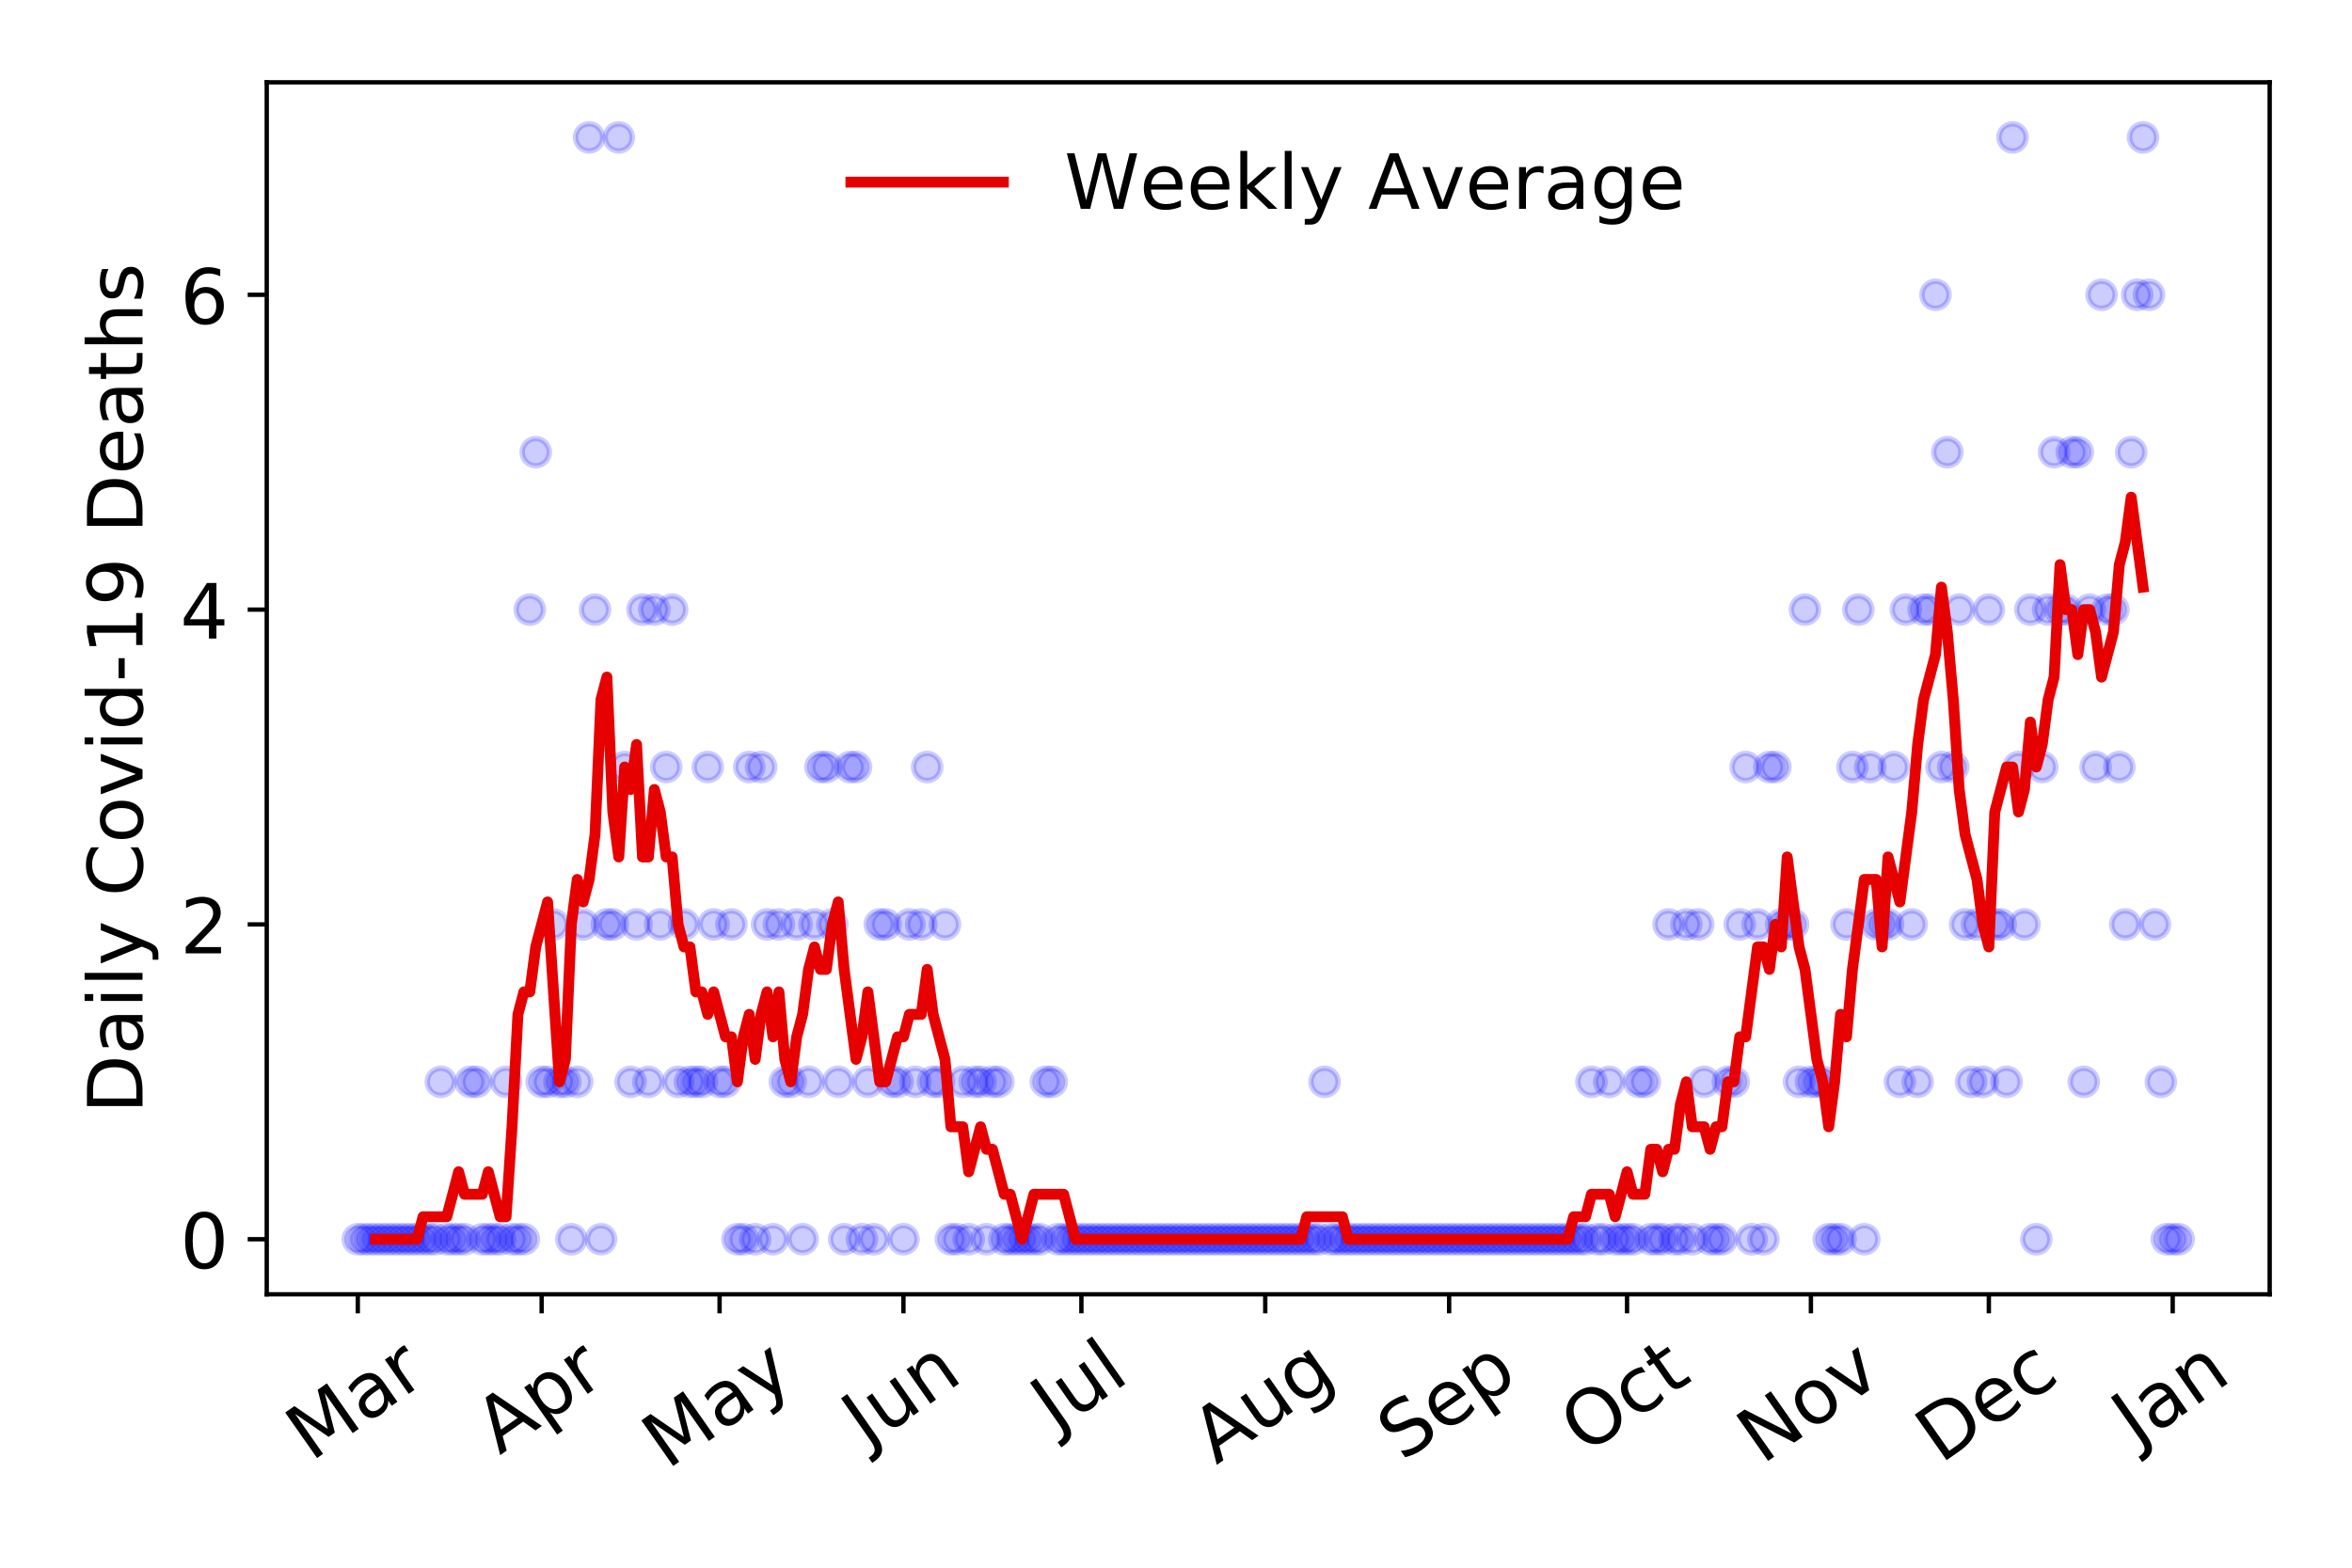 <?xml version="1.0" encoding="utf-8" standalone="no"?>
<!DOCTYPE svg PUBLIC "-//W3C//DTD SVG 1.1//EN"
  "http://www.w3.org/Graphics/SVG/1.1/DTD/svg11.dtd">
<!-- Created with matplotlib (https://matplotlib.org/) -->
<svg height="288pt" version="1.1" viewBox="0 0 432 288" width="432pt" xmlns="http://www.w3.org/2000/svg" xmlns:xlink="http://www.w3.org/1999/xlink">
 <defs>
  <style type="text/css">
*{stroke-linecap:butt;stroke-linejoin:round;}
  </style>
 </defs>
 <g id="figure_1">
  <g id="patch_1">
   <path d="M 0 288 
L 432 288 
L 432 0 
L 0 0 
z
" style="fill:#ffffff;"/>
  </g>
  <g id="axes_1">
   <g id="patch_2">
    <path d="M 48.995 237.778 
L 416.88 237.778 
L 416.88 15.12 
L 48.995 15.12 
z
" style="fill:#ffffff;"/>
   </g>
   <g id="matplotlib.axis_1">
    <g id="xtick_1">
     <g id="line2d_1">
      <defs>
       <path d="M 0 0 
L 0 3.5 
" id="m2dae4eebbd" style="stroke:#000000;stroke-width:0.8;"/>
      </defs>
      <g>
       <use style="stroke:#000000;stroke-width:0.8;" x="65.717" xlink:href="#m2dae4eebbd" y="237.778"/>
      </g>
     </g>
     <g id="text_1">
      <!-- Mar -->
      <defs>
       <path d="M 9.812 72.906 
L 24.516 72.906 
L 43.109 23.297 
L 61.812 72.906 
L 76.516 72.906 
L 76.516 0 
L 66.891 0 
L 66.891 64.016 
L 48.094 14.016 
L 38.188 14.016 
L 19.391 64.016 
L 19.391 0 
L 9.812 0 
z
" id="DejaVuSans-77"/>
       <path d="M 34.281 27.484 
Q 23.391 27.484 19.188 25 
Q 14.984 22.516 14.984 16.5 
Q 14.984 11.719 18.141 8.906 
Q 21.297 6.109 26.703 6.109 
Q 34.188 6.109 38.703 11.406 
Q 43.219 16.703 43.219 25.484 
L 43.219 27.484 
z
M 52.203 31.203 
L 52.203 0 
L 43.219 0 
L 43.219 8.297 
Q 40.141 3.328 35.547 0.953 
Q 30.953 -1.422 24.312 -1.422 
Q 15.922 -1.422 10.953 3.297 
Q 6 8.016 6 15.922 
Q 6 25.141 12.172 29.828 
Q 18.359 34.516 30.609 34.516 
L 43.219 34.516 
L 43.219 35.406 
Q 43.219 41.609 39.141 45 
Q 35.062 48.391 27.688 48.391 
Q 23 48.391 18.547 47.266 
Q 14.109 46.141 10.016 43.891 
L 10.016 52.203 
Q 14.938 54.109 19.578 55.047 
Q 24.219 56 28.609 56 
Q 40.484 56 46.344 49.844 
Q 52.203 43.703 52.203 31.203 
z
" id="DejaVuSans-97"/>
       <path d="M 41.109 46.297 
Q 39.594 47.172 37.812 47.578 
Q 36.031 48 33.891 48 
Q 26.266 48 22.188 43.047 
Q 18.109 38.094 18.109 28.812 
L 18.109 0 
L 9.078 0 
L 9.078 54.688 
L 18.109 54.688 
L 18.109 46.188 
Q 20.953 51.172 25.484 53.578 
Q 30.031 56 36.531 56 
Q 37.453 56 38.578 55.875 
Q 39.703 55.766 41.062 55.516 
z
" id="DejaVuSans-114"/>
      </defs>
      <g transform="translate(57.114 268.643)rotate(-35)scale(0.14 -0.14)">
       <use xlink:href="#DejaVuSans-77"/>
       <use x="86.279" xlink:href="#DejaVuSans-97"/>
       <use x="147.559" xlink:href="#DejaVuSans-114"/>
      </g>
     </g>
    </g>
    <g id="xtick_2">
     <g id="line2d_2">
      <g>
       <use style="stroke:#000000;stroke-width:0.8;" x="99.488" xlink:href="#m2dae4eebbd" y="237.778"/>
      </g>
     </g>
     <g id="text_2">
      <!-- Apr -->
      <defs>
       <path d="M 34.188 63.188 
L 20.797 26.906 
L 47.609 26.906 
z
M 28.609 72.906 
L 39.797 72.906 
L 67.578 0 
L 57.328 0 
L 50.688 18.703 
L 17.828 18.703 
L 11.188 0 
L 0.781 0 
z
" id="DejaVuSans-65"/>
       <path d="M 18.109 8.203 
L 18.109 -20.797 
L 9.078 -20.797 
L 9.078 54.688 
L 18.109 54.688 
L 18.109 46.391 
Q 20.953 51.266 25.266 53.625 
Q 29.594 56 35.594 56 
Q 45.562 56 51.781 48.094 
Q 58.016 40.188 58.016 27.297 
Q 58.016 14.406 51.781 6.484 
Q 45.562 -1.422 35.594 -1.422 
Q 29.594 -1.422 25.266 0.953 
Q 20.953 3.328 18.109 8.203 
z
M 48.688 27.297 
Q 48.688 37.203 44.609 42.844 
Q 40.531 48.484 33.406 48.484 
Q 26.266 48.484 22.188 42.844 
Q 18.109 37.203 18.109 27.297 
Q 18.109 17.391 22.188 11.75 
Q 26.266 6.109 33.406 6.109 
Q 40.531 6.109 44.609 11.75 
Q 48.688 17.391 48.688 27.297 
z
" id="DejaVuSans-112"/>
      </defs>
      <g transform="translate(91.784 267.384)rotate(-35)scale(0.14 -0.14)">
       <use xlink:href="#DejaVuSans-65"/>
       <use x="68.408" xlink:href="#DejaVuSans-112"/>
       <use x="131.885" xlink:href="#DejaVuSans-114"/>
      </g>
     </g>
    </g>
    <g id="xtick_3">
     <g id="line2d_3">
      <g>
       <use style="stroke:#000000;stroke-width:0.8;" x="132.169" xlink:href="#m2dae4eebbd" y="237.778"/>
      </g>
     </g>
     <g id="text_3">
      <!-- May -->
      <defs>
       <path d="M 32.172 -5.078 
Q 28.375 -14.844 24.75 -17.812 
Q 21.141 -20.797 15.094 -20.797 
L 7.906 -20.797 
L 7.906 -13.281 
L 13.188 -13.281 
Q 16.891 -13.281 18.938 -11.516 
Q 21 -9.766 23.484 -3.219 
L 25.094 0.875 
L 2.984 54.688 
L 12.5 54.688 
L 29.594 11.922 
L 46.688 54.688 
L 56.203 54.688 
z
" id="DejaVuSans-121"/>
      </defs>
      <g transform="translate(122.53 270.094)rotate(-35)scale(0.14 -0.14)">
       <use xlink:href="#DejaVuSans-77"/>
       <use x="86.279" xlink:href="#DejaVuSans-97"/>
       <use x="147.559" xlink:href="#DejaVuSans-121"/>
      </g>
     </g>
    </g>
    <g id="xtick_4">
     <g id="line2d_4">
      <g>
       <use style="stroke:#000000;stroke-width:0.8;" x="165.94" xlink:href="#m2dae4eebbd" y="237.778"/>
      </g>
     </g>
     <g id="text_4">
      <!-- Jun -->
      <defs>
       <path d="M 9.812 72.906 
L 19.672 72.906 
L 19.672 5.078 
Q 19.672 -8.109 14.672 -14.062 
Q 9.672 -20.016 -1.422 -20.016 
L -5.172 -20.016 
L -5.172 -11.719 
L -2.094 -11.719 
Q 4.438 -11.719 7.125 -8.047 
Q 9.812 -4.391 9.812 5.078 
z
" id="DejaVuSans-74"/>
       <path d="M 8.5 21.578 
L 8.5 54.688 
L 17.484 54.688 
L 17.484 21.922 
Q 17.484 14.156 20.5 10.266 
Q 23.531 6.391 29.594 6.391 
Q 36.859 6.391 41.078 11.031 
Q 45.312 15.672 45.312 23.688 
L 45.312 54.688 
L 54.297 54.688 
L 54.297 0 
L 45.312 0 
L 45.312 8.406 
Q 42.047 3.422 37.719 1 
Q 33.406 -1.422 27.688 -1.422 
Q 18.266 -1.422 13.375 4.438 
Q 8.5 10.297 8.5 21.578 
z
M 31.109 56 
z
" id="DejaVuSans-117"/>
       <path d="M 54.891 33.016 
L 54.891 0 
L 45.906 0 
L 45.906 32.719 
Q 45.906 40.484 42.875 44.328 
Q 39.844 48.188 33.797 48.188 
Q 26.516 48.188 22.312 43.547 
Q 18.109 38.922 18.109 30.906 
L 18.109 0 
L 9.078 0 
L 9.078 54.688 
L 18.109 54.688 
L 18.109 46.188 
Q 21.344 51.125 25.703 53.562 
Q 30.078 56 35.797 56 
Q 45.219 56 50.047 50.172 
Q 54.891 44.344 54.891 33.016 
z
" id="DejaVuSans-110"/>
      </defs>
      <g transform="translate(159.197 266.039)rotate(-35)scale(0.14 -0.14)">
       <use xlink:href="#DejaVuSans-74"/>
       <use x="29.492" xlink:href="#DejaVuSans-117"/>
       <use x="92.871" xlink:href="#DejaVuSans-110"/>
      </g>
     </g>
    </g>
    <g id="xtick_5">
     <g id="line2d_5">
      <g>
       <use style="stroke:#000000;stroke-width:0.8;" x="198.622" xlink:href="#m2dae4eebbd" y="237.778"/>
      </g>
     </g>
     <g id="text_5">
      <!-- Jul -->
      <defs>
       <path d="M 9.422 75.984 
L 18.406 75.984 
L 18.406 0 
L 9.422 0 
z
" id="DejaVuSans-108"/>
      </defs>
      <g transform="translate(193.919 263.181)rotate(-35)scale(0.14 -0.14)">
       <use xlink:href="#DejaVuSans-74"/>
       <use x="29.492" xlink:href="#DejaVuSans-117"/>
       <use x="92.871" xlink:href="#DejaVuSans-108"/>
      </g>
     </g>
    </g>
    <g id="xtick_6">
     <g id="line2d_6">
      <g>
       <use style="stroke:#000000;stroke-width:0.8;" x="232.393" xlink:href="#m2dae4eebbd" y="237.778"/>
      </g>
     </g>
     <g id="text_6">
      <!-- Aug -->
      <defs>
       <path d="M 45.406 27.984 
Q 45.406 37.75 41.375 43.109 
Q 37.359 48.484 30.078 48.484 
Q 22.859 48.484 18.828 43.109 
Q 14.797 37.75 14.797 27.984 
Q 14.797 18.266 18.828 12.891 
Q 22.859 7.516 30.078 7.516 
Q 37.359 7.516 41.375 12.891 
Q 45.406 18.266 45.406 27.984 
z
M 54.391 6.781 
Q 54.391 -7.172 48.188 -13.984 
Q 42 -20.797 29.203 -20.797 
Q 24.469 -20.797 20.266 -20.094 
Q 16.062 -19.391 12.109 -17.922 
L 12.109 -9.188 
Q 16.062 -11.328 19.922 -12.344 
Q 23.781 -13.375 27.781 -13.375 
Q 36.625 -13.375 41.016 -8.766 
Q 45.406 -4.156 45.406 5.172 
L 45.406 9.625 
Q 42.625 4.781 38.281 2.391 
Q 33.938 0 27.875 0 
Q 17.828 0 11.672 7.656 
Q 5.516 15.328 5.516 27.984 
Q 5.516 40.672 11.672 48.328 
Q 17.828 56 27.875 56 
Q 33.938 56 38.281 53.609 
Q 42.625 51.219 45.406 46.391 
L 45.406 54.688 
L 54.391 54.688 
z
" id="DejaVuSans-103"/>
      </defs>
      <g transform="translate(223.412 269.172)rotate(-35)scale(0.14 -0.14)">
       <use xlink:href="#DejaVuSans-65"/>
       <use x="68.408" xlink:href="#DejaVuSans-117"/>
       <use x="131.787" xlink:href="#DejaVuSans-103"/>
      </g>
     </g>
    </g>
    <g id="xtick_7">
     <g id="line2d_7">
      <g>
       <use style="stroke:#000000;stroke-width:0.8;" x="266.164" xlink:href="#m2dae4eebbd" y="237.778"/>
      </g>
     </g>
     <g id="text_7">
      <!-- Sep -->
      <defs>
       <path d="M 53.516 70.516 
L 53.516 60.891 
Q 47.906 63.578 42.922 64.891 
Q 37.938 66.219 33.297 66.219 
Q 25.25 66.219 20.875 63.094 
Q 16.5 59.969 16.5 54.203 
Q 16.5 49.359 19.406 46.891 
Q 22.312 44.438 30.422 42.922 
L 36.375 41.703 
Q 47.406 39.594 52.656 34.297 
Q 57.906 29 57.906 20.125 
Q 57.906 9.516 50.797 4.047 
Q 43.703 -1.422 29.984 -1.422 
Q 24.812 -1.422 18.969 -0.25 
Q 13.141 0.922 6.891 3.219 
L 6.891 13.375 
Q 12.891 10.016 18.656 8.297 
Q 24.422 6.594 29.984 6.594 
Q 38.422 6.594 43.016 9.906 
Q 47.609 13.234 47.609 19.391 
Q 47.609 24.75 44.312 27.781 
Q 41.016 30.812 33.5 32.328 
L 27.484 33.5 
Q 16.453 35.688 11.516 40.375 
Q 6.594 45.062 6.594 53.422 
Q 6.594 63.094 13.406 68.656 
Q 20.219 74.219 32.172 74.219 
Q 37.312 74.219 42.625 73.281 
Q 47.953 72.359 53.516 70.516 
z
" id="DejaVuSans-83"/>
       <path d="M 56.203 29.594 
L 56.203 25.203 
L 14.891 25.203 
Q 15.484 15.922 20.484 11.062 
Q 25.484 6.203 34.422 6.203 
Q 39.594 6.203 44.453 7.469 
Q 49.312 8.734 54.109 11.281 
L 54.109 2.781 
Q 49.266 0.734 44.188 -0.344 
Q 39.109 -1.422 33.891 -1.422 
Q 20.797 -1.422 13.156 6.188 
Q 5.516 13.812 5.516 26.812 
Q 5.516 40.234 12.766 48.109 
Q 20.016 56 32.328 56 
Q 43.359 56 49.781 48.891 
Q 56.203 41.797 56.203 29.594 
z
M 47.219 32.234 
Q 47.125 39.594 43.094 43.984 
Q 39.062 48.391 32.422 48.391 
Q 24.906 48.391 20.391 44.141 
Q 15.875 39.891 15.188 32.172 
z
" id="DejaVuSans-101"/>
      </defs>
      <g transform="translate(257.571 268.629)rotate(-35)scale(0.14 -0.14)">
       <use xlink:href="#DejaVuSans-83"/>
       <use x="63.477" xlink:href="#DejaVuSans-101"/>
       <use x="125" xlink:href="#DejaVuSans-112"/>
      </g>
     </g>
    </g>
    <g id="xtick_8">
     <g id="line2d_8">
      <g>
       <use style="stroke:#000000;stroke-width:0.8;" x="298.845" xlink:href="#m2dae4eebbd" y="237.778"/>
      </g>
     </g>
     <g id="text_8">
      <!-- Oct -->
      <defs>
       <path d="M 39.406 66.219 
Q 28.656 66.219 22.328 58.203 
Q 16.016 50.203 16.016 36.375 
Q 16.016 22.609 22.328 14.594 
Q 28.656 6.594 39.406 6.594 
Q 50.141 6.594 56.422 14.594 
Q 62.703 22.609 62.703 36.375 
Q 62.703 50.203 56.422 58.203 
Q 50.141 66.219 39.406 66.219 
z
M 39.406 74.219 
Q 54.734 74.219 63.906 63.938 
Q 73.094 53.656 73.094 36.375 
Q 73.094 19.141 63.906 8.859 
Q 54.734 -1.422 39.406 -1.422 
Q 24.031 -1.422 14.812 8.828 
Q 5.609 19.094 5.609 36.375 
Q 5.609 53.656 14.812 63.938 
Q 24.031 74.219 39.406 74.219 
z
" id="DejaVuSans-79"/>
       <path d="M 48.781 52.594 
L 48.781 44.188 
Q 44.969 46.297 41.141 47.344 
Q 37.312 48.391 33.406 48.391 
Q 24.656 48.391 19.812 42.844 
Q 14.984 37.312 14.984 27.297 
Q 14.984 17.281 19.812 11.734 
Q 24.656 6.203 33.406 6.203 
Q 37.312 6.203 41.141 7.25 
Q 44.969 8.297 48.781 10.406 
L 48.781 2.094 
Q 45.016 0.344 40.984 -0.531 
Q 36.969 -1.422 32.422 -1.422 
Q 20.062 -1.422 12.781 6.344 
Q 5.516 14.109 5.516 27.297 
Q 5.516 40.672 12.859 48.328 
Q 20.219 56 33.016 56 
Q 37.156 56 41.109 55.141 
Q 45.062 54.297 48.781 52.594 
z
" id="DejaVuSans-99"/>
       <path d="M 18.312 70.219 
L 18.312 54.688 
L 36.812 54.688 
L 36.812 47.703 
L 18.312 47.703 
L 18.312 18.016 
Q 18.312 11.328 20.141 9.422 
Q 21.969 7.516 27.594 7.516 
L 36.812 7.516 
L 36.812 0 
L 27.594 0 
Q 17.188 0 13.234 3.875 
Q 9.281 7.766 9.281 18.016 
L 9.281 47.703 
L 2.688 47.703 
L 2.688 54.688 
L 9.281 54.688 
L 9.281 70.219 
z
" id="DejaVuSans-116"/>
      </defs>
      <g transform="translate(291.146 267.377)rotate(-35)scale(0.14 -0.14)">
       <use xlink:href="#DejaVuSans-79"/>
       <use x="78.711" xlink:href="#DejaVuSans-99"/>
       <use x="133.691" xlink:href="#DejaVuSans-116"/>
      </g>
     </g>
    </g>
    <g id="xtick_9">
     <g id="line2d_9">
      <g>
       <use style="stroke:#000000;stroke-width:0.8;" x="332.616" xlink:href="#m2dae4eebbd" y="237.778"/>
      </g>
     </g>
     <g id="text_9">
      <!-- Nov -->
      <defs>
       <path d="M 9.812 72.906 
L 23.094 72.906 
L 55.422 11.922 
L 55.422 72.906 
L 64.984 72.906 
L 64.984 0 
L 51.703 0 
L 19.391 60.984 
L 19.391 0 
L 9.812 0 
z
" id="DejaVuSans-78"/>
       <path d="M 30.609 48.391 
Q 23.391 48.391 19.188 42.75 
Q 14.984 37.109 14.984 27.297 
Q 14.984 17.484 19.156 11.844 
Q 23.344 6.203 30.609 6.203 
Q 37.797 6.203 41.984 11.859 
Q 46.188 17.531 46.188 27.297 
Q 46.188 37.016 41.984 42.703 
Q 37.797 48.391 30.609 48.391 
z
M 30.609 56 
Q 42.328 56 49.016 48.375 
Q 55.719 40.766 55.719 27.297 
Q 55.719 13.875 49.016 6.219 
Q 42.328 -1.422 30.609 -1.422 
Q 18.844 -1.422 12.172 6.219 
Q 5.516 13.875 5.516 27.297 
Q 5.516 40.766 12.172 48.375 
Q 18.844 56 30.609 56 
z
" id="DejaVuSans-111"/>
       <path d="M 2.984 54.688 
L 12.5 54.688 
L 29.594 8.797 
L 46.688 54.688 
L 56.203 54.688 
L 35.688 0 
L 23.484 0 
z
" id="DejaVuSans-118"/>
      </defs>
      <g transform="translate(323.64 269.166)rotate(-35)scale(0.14 -0.14)">
       <use xlink:href="#DejaVuSans-78"/>
       <use x="74.805" xlink:href="#DejaVuSans-111"/>
       <use x="135.986" xlink:href="#DejaVuSans-118"/>
      </g>
     </g>
    </g>
    <g id="xtick_10">
     <g id="line2d_10">
      <g>
       <use style="stroke:#000000;stroke-width:0.8;" x="365.298" xlink:href="#m2dae4eebbd" y="237.778"/>
      </g>
     </g>
     <g id="text_10">
      <!-- Dec -->
      <defs>
       <path d="M 19.672 64.797 
L 19.672 8.109 
L 31.594 8.109 
Q 46.688 8.109 53.688 14.938 
Q 60.688 21.781 60.688 36.531 
Q 60.688 51.172 53.688 57.984 
Q 46.688 64.797 31.594 64.797 
z
M 9.812 72.906 
L 30.078 72.906 
Q 51.266 72.906 61.172 64.094 
Q 71.094 55.281 71.094 36.531 
Q 71.094 17.672 61.125 8.828 
Q 51.172 0 30.078 0 
L 9.812 0 
z
" id="DejaVuSans-68"/>
      </defs>
      <g transform="translate(356.417 269.032)rotate(-35)scale(0.14 -0.14)">
       <use xlink:href="#DejaVuSans-68"/>
       <use x="77.002" xlink:href="#DejaVuSans-101"/>
       <use x="138.525" xlink:href="#DejaVuSans-99"/>
      </g>
     </g>
    </g>
    <g id="xtick_11">
     <g id="line2d_11">
      <g>
       <use style="stroke:#000000;stroke-width:0.8;" x="399.069" xlink:href="#m2dae4eebbd" y="237.778"/>
      </g>
     </g>
     <g id="text_11">
      <!-- Jan -->
      <g transform="translate(392.445 265.871)rotate(-35)scale(0.14 -0.14)">
       <use xlink:href="#DejaVuSans-74"/>
       <use x="29.492" xlink:href="#DejaVuSans-97"/>
       <use x="90.771" xlink:href="#DejaVuSans-110"/>
      </g>
     </g>
    </g>
   </g>
   <g id="matplotlib.axis_2">
    <g id="ytick_1">
     <g id="line2d_12">
      <defs>
       <path d="M 0 0 
L -3.5 0 
" id="mbfcee2e334" style="stroke:#000000;stroke-width:0.8;"/>
      </defs>
      <g>
       <use style="stroke:#000000;stroke-width:0.8;" x="48.995" xlink:href="#mbfcee2e334" y="227.657"/>
      </g>
     </g>
     <g id="text_12">
      <!-- 0 -->
      <defs>
       <path d="M 31.781 66.406 
Q 24.172 66.406 20.328 58.906 
Q 16.5 51.422 16.5 36.375 
Q 16.5 21.391 20.328 13.891 
Q 24.172 6.391 31.781 6.391 
Q 39.453 6.391 43.281 13.891 
Q 47.125 21.391 47.125 36.375 
Q 47.125 51.422 43.281 58.906 
Q 39.453 66.406 31.781 66.406 
z
M 31.781 74.219 
Q 44.047 74.219 50.516 64.516 
Q 56.984 54.828 56.984 36.375 
Q 56.984 17.969 50.516 8.266 
Q 44.047 -1.422 31.781 -1.422 
Q 19.531 -1.422 13.062 8.266 
Q 6.594 17.969 6.594 36.375 
Q 6.594 54.828 13.062 64.516 
Q 19.531 74.219 31.781 74.219 
z
" id="DejaVuSans-48"/>
      </defs>
      <g transform="translate(33.087 232.976)scale(0.14 -0.14)">
       <use xlink:href="#DejaVuSans-48"/>
      </g>
     </g>
    </g>
    <g id="ytick_2">
     <g id="line2d_13">
      <g>
       <use style="stroke:#000000;stroke-width:0.8;" x="48.995" xlink:href="#mbfcee2e334" y="169.824"/>
      </g>
     </g>
     <g id="text_13">
      <!-- 2 -->
      <defs>
       <path d="M 19.188 8.297 
L 53.609 8.297 
L 53.609 0 
L 7.328 0 
L 7.328 8.297 
Q 12.938 14.109 22.625 23.891 
Q 32.328 33.688 34.812 36.531 
Q 39.547 41.844 41.422 45.531 
Q 43.312 49.219 43.312 52.781 
Q 43.312 58.594 39.234 62.25 
Q 35.156 65.922 28.609 65.922 
Q 23.969 65.922 18.812 64.312 
Q 13.672 62.703 7.812 59.422 
L 7.812 69.391 
Q 13.766 71.781 18.938 73 
Q 24.125 74.219 28.422 74.219 
Q 39.75 74.219 46.484 68.547 
Q 53.219 62.891 53.219 53.422 
Q 53.219 48.922 51.531 44.891 
Q 49.859 40.875 45.406 35.406 
Q 44.188 33.984 37.641 27.219 
Q 31.109 20.453 19.188 8.297 
z
" id="DejaVuSans-50"/>
      </defs>
      <g transform="translate(33.087 175.143)scale(0.14 -0.14)">
       <use xlink:href="#DejaVuSans-50"/>
      </g>
     </g>
    </g>
    <g id="ytick_3">
     <g id="line2d_14">
      <g>
       <use style="stroke:#000000;stroke-width:0.8;" x="48.995" xlink:href="#mbfcee2e334" y="111.991"/>
      </g>
     </g>
     <g id="text_14">
      <!-- 4 -->
      <defs>
       <path d="M 37.797 64.312 
L 12.891 25.391 
L 37.797 25.391 
z
M 35.203 72.906 
L 47.609 72.906 
L 47.609 25.391 
L 58.016 25.391 
L 58.016 17.188 
L 47.609 17.188 
L 47.609 0 
L 37.797 0 
L 37.797 17.188 
L 4.891 17.188 
L 4.891 26.703 
z
" id="DejaVuSans-52"/>
      </defs>
      <g transform="translate(33.087 117.31)scale(0.14 -0.14)">
       <use xlink:href="#DejaVuSans-52"/>
      </g>
     </g>
    </g>
    <g id="ytick_4">
     <g id="line2d_15">
      <g>
       <use style="stroke:#000000;stroke-width:0.8;" x="48.995" xlink:href="#mbfcee2e334" y="54.157"/>
      </g>
     </g>
     <g id="text_15">
      <!-- 6 -->
      <defs>
       <path d="M 33.016 40.375 
Q 26.375 40.375 22.484 35.828 
Q 18.609 31.297 18.609 23.391 
Q 18.609 15.531 22.484 10.953 
Q 26.375 6.391 33.016 6.391 
Q 39.656 6.391 43.531 10.953 
Q 47.406 15.531 47.406 23.391 
Q 47.406 31.297 43.531 35.828 
Q 39.656 40.375 33.016 40.375 
z
M 52.594 71.297 
L 52.594 62.312 
Q 48.875 64.062 45.094 64.984 
Q 41.312 65.922 37.594 65.922 
Q 27.828 65.922 22.672 59.328 
Q 17.531 52.734 16.797 39.406 
Q 19.672 43.656 24.016 45.922 
Q 28.375 48.188 33.594 48.188 
Q 44.578 48.188 50.953 41.516 
Q 57.328 34.859 57.328 23.391 
Q 57.328 12.156 50.688 5.359 
Q 44.047 -1.422 33.016 -1.422 
Q 20.359 -1.422 13.672 8.266 
Q 6.984 17.969 6.984 36.375 
Q 6.984 53.656 15.188 63.938 
Q 23.391 74.219 37.203 74.219 
Q 40.922 74.219 44.703 73.484 
Q 48.484 72.75 52.594 71.297 
z
" id="DejaVuSans-54"/>
      </defs>
      <g transform="translate(33.087 59.476)scale(0.14 -0.14)">
       <use xlink:href="#DejaVuSans-54"/>
      </g>
     </g>
    </g>
    <g id="text_16">
     <!-- Daily Covid-19 Deaths -->
     <defs>
      <path d="M 9.422 54.688 
L 18.406 54.688 
L 18.406 0 
L 9.422 0 
z
M 9.422 75.984 
L 18.406 75.984 
L 18.406 64.594 
L 9.422 64.594 
z
" id="DejaVuSans-105"/>
      <path id="DejaVuSans-32"/>
      <path d="M 64.406 67.281 
L 64.406 56.891 
Q 59.422 61.531 53.781 63.812 
Q 48.141 66.109 41.797 66.109 
Q 29.297 66.109 22.656 58.469 
Q 16.016 50.828 16.016 36.375 
Q 16.016 21.969 22.656 14.328 
Q 29.297 6.688 41.797 6.688 
Q 48.141 6.688 53.781 8.984 
Q 59.422 11.281 64.406 15.922 
L 64.406 5.609 
Q 59.234 2.094 53.438 0.328 
Q 47.656 -1.422 41.219 -1.422 
Q 24.656 -1.422 15.125 8.703 
Q 5.609 18.844 5.609 36.375 
Q 5.609 53.953 15.125 64.078 
Q 24.656 74.219 41.219 74.219 
Q 47.75 74.219 53.531 72.484 
Q 59.328 70.75 64.406 67.281 
z
" id="DejaVuSans-67"/>
      <path d="M 45.406 46.391 
L 45.406 75.984 
L 54.391 75.984 
L 54.391 0 
L 45.406 0 
L 45.406 8.203 
Q 42.578 3.328 38.25 0.953 
Q 33.938 -1.422 27.875 -1.422 
Q 17.969 -1.422 11.734 6.484 
Q 5.516 14.406 5.516 27.297 
Q 5.516 40.188 11.734 48.094 
Q 17.969 56 27.875 56 
Q 33.938 56 38.25 53.625 
Q 42.578 51.266 45.406 46.391 
z
M 14.797 27.297 
Q 14.797 17.391 18.875 11.75 
Q 22.953 6.109 30.078 6.109 
Q 37.203 6.109 41.297 11.75 
Q 45.406 17.391 45.406 27.297 
Q 45.406 37.203 41.297 42.844 
Q 37.203 48.484 30.078 48.484 
Q 22.953 48.484 18.875 42.844 
Q 14.797 37.203 14.797 27.297 
z
" id="DejaVuSans-100"/>
      <path d="M 4.891 31.391 
L 31.203 31.391 
L 31.203 23.391 
L 4.891 23.391 
z
" id="DejaVuSans-45"/>
      <path d="M 12.406 8.297 
L 28.516 8.297 
L 28.516 63.922 
L 10.984 60.406 
L 10.984 69.391 
L 28.422 72.906 
L 38.281 72.906 
L 38.281 8.297 
L 54.391 8.297 
L 54.391 0 
L 12.406 0 
z
" id="DejaVuSans-49"/>
      <path d="M 10.984 1.516 
L 10.984 10.5 
Q 14.703 8.734 18.5 7.812 
Q 22.312 6.891 25.984 6.891 
Q 35.75 6.891 40.891 13.453 
Q 46.047 20.016 46.781 33.406 
Q 43.953 29.203 39.594 26.953 
Q 35.25 24.703 29.984 24.703 
Q 19.047 24.703 12.672 31.312 
Q 6.297 37.938 6.297 49.422 
Q 6.297 60.641 12.938 67.422 
Q 19.578 74.219 30.609 74.219 
Q 43.266 74.219 49.922 64.516 
Q 56.594 54.828 56.594 36.375 
Q 56.594 19.141 48.406 8.859 
Q 40.234 -1.422 26.422 -1.422 
Q 22.703 -1.422 18.891 -0.688 
Q 15.094 0.047 10.984 1.516 
z
M 30.609 32.422 
Q 37.25 32.422 41.125 36.953 
Q 45.016 41.5 45.016 49.422 
Q 45.016 57.281 41.125 61.844 
Q 37.25 66.406 30.609 66.406 
Q 23.969 66.406 20.094 61.844 
Q 16.219 57.281 16.219 49.422 
Q 16.219 41.5 20.094 36.953 
Q 23.969 32.422 30.609 32.422 
z
" id="DejaVuSans-57"/>
      <path d="M 54.891 33.016 
L 54.891 0 
L 45.906 0 
L 45.906 32.719 
Q 45.906 40.484 42.875 44.328 
Q 39.844 48.188 33.797 48.188 
Q 26.516 48.188 22.312 43.547 
Q 18.109 38.922 18.109 30.906 
L 18.109 0 
L 9.078 0 
L 9.078 75.984 
L 18.109 75.984 
L 18.109 46.188 
Q 21.344 51.125 25.703 53.562 
Q 30.078 56 35.797 56 
Q 45.219 56 50.047 50.172 
Q 54.891 44.344 54.891 33.016 
z
" id="DejaVuSans-104"/>
      <path d="M 44.281 53.078 
L 44.281 44.578 
Q 40.484 46.531 36.375 47.5 
Q 32.281 48.484 27.875 48.484 
Q 21.188 48.484 17.844 46.438 
Q 14.5 44.391 14.5 40.281 
Q 14.5 37.156 16.891 35.375 
Q 19.281 33.594 26.516 31.984 
L 29.594 31.297 
Q 39.156 29.25 43.188 25.516 
Q 47.219 21.781 47.219 15.094 
Q 47.219 7.469 41.188 3.016 
Q 35.156 -1.422 24.609 -1.422 
Q 20.219 -1.422 15.453 -0.562 
Q 10.688 0.297 5.422 2 
L 5.422 11.281 
Q 10.406 8.688 15.234 7.391 
Q 20.062 6.109 24.812 6.109 
Q 31.156 6.109 34.562 8.281 
Q 37.984 10.453 37.984 14.406 
Q 37.984 18.062 35.516 20.016 
Q 33.062 21.969 24.703 23.781 
L 21.578 24.516 
Q 13.234 26.266 9.516 29.906 
Q 5.812 33.547 5.812 39.891 
Q 5.812 47.609 11.281 51.797 
Q 16.75 56 26.812 56 
Q 31.781 56 36.172 55.266 
Q 40.578 54.547 44.281 53.078 
z
" id="DejaVuSans-115"/>
     </defs>
     <g transform="translate(26.176 204.56)rotate(-90)scale(0.14 -0.14)">
      <use xlink:href="#DejaVuSans-68"/>
      <use x="77.002" xlink:href="#DejaVuSans-97"/>
      <use x="138.281" xlink:href="#DejaVuSans-105"/>
      <use x="166.064" xlink:href="#DejaVuSans-108"/>
      <use x="193.848" xlink:href="#DejaVuSans-121"/>
      <use x="253.027" xlink:href="#DejaVuSans-32"/>
      <use x="284.814" xlink:href="#DejaVuSans-67"/>
      <use x="354.639" xlink:href="#DejaVuSans-111"/>
      <use x="415.82" xlink:href="#DejaVuSans-118"/>
      <use x="475" xlink:href="#DejaVuSans-105"/>
      <use x="502.783" xlink:href="#DejaVuSans-100"/>
      <use x="566.26" xlink:href="#DejaVuSans-45"/>
      <use x="602.344" xlink:href="#DejaVuSans-49"/>
      <use x="665.967" xlink:href="#DejaVuSans-57"/>
      <use x="729.59" xlink:href="#DejaVuSans-32"/>
      <use x="761.377" xlink:href="#DejaVuSans-68"/>
      <use x="838.379" xlink:href="#DejaVuSans-101"/>
      <use x="899.902" xlink:href="#DejaVuSans-97"/>
      <use x="961.182" xlink:href="#DejaVuSans-116"/>
      <use x="1000.391" xlink:href="#DejaVuSans-104"/>
      <use x="1063.77" xlink:href="#DejaVuSans-115"/>
     </g>
    </g>
   </g>
   <g id="line2d_16">
    <defs>
     <path d="M 0 2.5 
C 0.663 2.5 1.299 2.237 1.768 1.768 
C 2.237 1.299 2.5 0.663 2.5 0 
C 2.5 -0.663 2.237 -1.299 1.768 -1.768 
C 1.299 -2.237 0.663 -2.5 0 -2.5 
C -0.663 -2.5 -1.299 -2.237 -1.768 -1.768 
C -2.237 -1.299 -2.5 -0.663 -2.5 0 
C -2.5 0.663 -2.237 1.299 -1.768 1.768 
C -1.299 2.237 -0.663 2.5 0 2.5 
z
" id="m45ca7d8a26" style="stroke:#0000ff;stroke-opacity:0.2;"/>
    </defs>
    <g clip-path="url(#pfec3c6b421)">
     <use style="fill:#0000ff;fill-opacity:0.2;stroke:#0000ff;stroke-opacity:0.2;" x="65.717" xlink:href="#m45ca7d8a26" y="227.657"/>
     <use style="fill:#0000ff;fill-opacity:0.2;stroke:#0000ff;stroke-opacity:0.2;" x="66.806" xlink:href="#m45ca7d8a26" y="227.657"/>
     <use style="fill:#0000ff;fill-opacity:0.2;stroke:#0000ff;stroke-opacity:0.2;" x="67.896" xlink:href="#m45ca7d8a26" y="227.657"/>
     <use style="fill:#0000ff;fill-opacity:0.2;stroke:#0000ff;stroke-opacity:0.2;" x="68.985" xlink:href="#m45ca7d8a26" y="227.657"/>
     <use style="fill:#0000ff;fill-opacity:0.2;stroke:#0000ff;stroke-opacity:0.2;" x="70.075" xlink:href="#m45ca7d8a26" y="227.657"/>
     <use style="fill:#0000ff;fill-opacity:0.2;stroke:#0000ff;stroke-opacity:0.2;" x="71.164" xlink:href="#m45ca7d8a26" y="227.657"/>
     <use style="fill:#0000ff;fill-opacity:0.2;stroke:#0000ff;stroke-opacity:0.2;" x="72.253" xlink:href="#m45ca7d8a26" y="227.657"/>
     <use style="fill:#0000ff;fill-opacity:0.2;stroke:#0000ff;stroke-opacity:0.2;" x="73.343" xlink:href="#m45ca7d8a26" y="227.657"/>
     <use style="fill:#0000ff;fill-opacity:0.2;stroke:#0000ff;stroke-opacity:0.2;" x="74.432" xlink:href="#m45ca7d8a26" y="227.657"/>
     <use style="fill:#0000ff;fill-opacity:0.2;stroke:#0000ff;stroke-opacity:0.2;" x="75.522" xlink:href="#m45ca7d8a26" y="227.657"/>
     <use style="fill:#0000ff;fill-opacity:0.2;stroke:#0000ff;stroke-opacity:0.2;" x="76.611" xlink:href="#m45ca7d8a26" y="227.657"/>
     <use style="fill:#0000ff;fill-opacity:0.2;stroke:#0000ff;stroke-opacity:0.2;" x="77.7" xlink:href="#m45ca7d8a26" y="227.657"/>
     <use style="fill:#0000ff;fill-opacity:0.2;stroke:#0000ff;stroke-opacity:0.2;" x="78.79" xlink:href="#m45ca7d8a26" y="227.657"/>
     <use style="fill:#0000ff;fill-opacity:0.2;stroke:#0000ff;stroke-opacity:0.2;" x="79.879" xlink:href="#m45ca7d8a26" y="227.657"/>
     <use style="fill:#0000ff;fill-opacity:0.2;stroke:#0000ff;stroke-opacity:0.2;" x="80.968" xlink:href="#m45ca7d8a26" y="198.741"/>
     <use style="fill:#0000ff;fill-opacity:0.2;stroke:#0000ff;stroke-opacity:0.2;" x="82.058" xlink:href="#m45ca7d8a26" y="227.657"/>
     <use style="fill:#0000ff;fill-opacity:0.2;stroke:#0000ff;stroke-opacity:0.2;" x="83.147" xlink:href="#m45ca7d8a26" y="227.657"/>
     <use style="fill:#0000ff;fill-opacity:0.2;stroke:#0000ff;stroke-opacity:0.2;" x="84.237" xlink:href="#m45ca7d8a26" y="227.657"/>
     <use style="fill:#0000ff;fill-opacity:0.2;stroke:#0000ff;stroke-opacity:0.2;" x="85.326" xlink:href="#m45ca7d8a26" y="227.657"/>
     <use style="fill:#0000ff;fill-opacity:0.2;stroke:#0000ff;stroke-opacity:0.2;" x="86.415" xlink:href="#m45ca7d8a26" y="198.741"/>
     <use style="fill:#0000ff;fill-opacity:0.2;stroke:#0000ff;stroke-opacity:0.2;" x="87.505" xlink:href="#m45ca7d8a26" y="198.741"/>
     <use style="fill:#0000ff;fill-opacity:0.2;stroke:#0000ff;stroke-opacity:0.2;" x="88.594" xlink:href="#m45ca7d8a26" y="227.657"/>
     <use style="fill:#0000ff;fill-opacity:0.2;stroke:#0000ff;stroke-opacity:0.2;" x="89.683" xlink:href="#m45ca7d8a26" y="227.657"/>
     <use style="fill:#0000ff;fill-opacity:0.2;stroke:#0000ff;stroke-opacity:0.2;" x="90.773" xlink:href="#m45ca7d8a26" y="227.657"/>
     <use style="fill:#0000ff;fill-opacity:0.2;stroke:#0000ff;stroke-opacity:0.2;" x="91.862" xlink:href="#m45ca7d8a26" y="227.657"/>
     <use style="fill:#0000ff;fill-opacity:0.2;stroke:#0000ff;stroke-opacity:0.2;" x="92.952" xlink:href="#m45ca7d8a26" y="198.741"/>
     <use style="fill:#0000ff;fill-opacity:0.2;stroke:#0000ff;stroke-opacity:0.2;" x="94.041" xlink:href="#m45ca7d8a26" y="227.657"/>
     <use style="fill:#0000ff;fill-opacity:0.2;stroke:#0000ff;stroke-opacity:0.2;" x="95.13" xlink:href="#m45ca7d8a26" y="227.657"/>
     <use style="fill:#0000ff;fill-opacity:0.2;stroke:#0000ff;stroke-opacity:0.2;" x="96.22" xlink:href="#m45ca7d8a26" y="227.657"/>
     <use style="fill:#0000ff;fill-opacity:0.2;stroke:#0000ff;stroke-opacity:0.2;" x="97.309" xlink:href="#m45ca7d8a26" y="111.991"/>
     <use style="fill:#0000ff;fill-opacity:0.2;stroke:#0000ff;stroke-opacity:0.2;" x="98.399" xlink:href="#m45ca7d8a26" y="83.074"/>
     <use style="fill:#0000ff;fill-opacity:0.2;stroke:#0000ff;stroke-opacity:0.2;" x="99.488" xlink:href="#m45ca7d8a26" y="198.741"/>
     <use style="fill:#0000ff;fill-opacity:0.2;stroke:#0000ff;stroke-opacity:0.2;" x="100.577" xlink:href="#m45ca7d8a26" y="198.741"/>
     <use style="fill:#0000ff;fill-opacity:0.2;stroke:#0000ff;stroke-opacity:0.2;" x="101.667" xlink:href="#m45ca7d8a26" y="169.824"/>
     <use style="fill:#0000ff;fill-opacity:0.2;stroke:#0000ff;stroke-opacity:0.2;" x="102.756" xlink:href="#m45ca7d8a26" y="198.741"/>
     <use style="fill:#0000ff;fill-opacity:0.2;stroke:#0000ff;stroke-opacity:0.2;" x="103.845" xlink:href="#m45ca7d8a26" y="198.741"/>
     <use style="fill:#0000ff;fill-opacity:0.2;stroke:#0000ff;stroke-opacity:0.2;" x="104.935" xlink:href="#m45ca7d8a26" y="227.657"/>
     <use style="fill:#0000ff;fill-opacity:0.2;stroke:#0000ff;stroke-opacity:0.2;" x="106.024" xlink:href="#m45ca7d8a26" y="198.741"/>
     <use style="fill:#0000ff;fill-opacity:0.2;stroke:#0000ff;stroke-opacity:0.2;" x="107.114" xlink:href="#m45ca7d8a26" y="169.824"/>
     <use style="fill:#0000ff;fill-opacity:0.2;stroke:#0000ff;stroke-opacity:0.2;" x="108.203" xlink:href="#m45ca7d8a26" y="25.241"/>
     <use style="fill:#0000ff;fill-opacity:0.2;stroke:#0000ff;stroke-opacity:0.2;" x="109.292" xlink:href="#m45ca7d8a26" y="111.991"/>
     <use style="fill:#0000ff;fill-opacity:0.2;stroke:#0000ff;stroke-opacity:0.2;" x="110.382" xlink:href="#m45ca7d8a26" y="227.657"/>
     <use style="fill:#0000ff;fill-opacity:0.2;stroke:#0000ff;stroke-opacity:0.2;" x="111.471" xlink:href="#m45ca7d8a26" y="169.824"/>
     <use style="fill:#0000ff;fill-opacity:0.2;stroke:#0000ff;stroke-opacity:0.2;" x="112.561" xlink:href="#m45ca7d8a26" y="169.824"/>
     <use style="fill:#0000ff;fill-opacity:0.2;stroke:#0000ff;stroke-opacity:0.2;" x="113.65" xlink:href="#m45ca7d8a26" y="25.241"/>
     <use style="fill:#0000ff;fill-opacity:0.2;stroke:#0000ff;stroke-opacity:0.2;" x="114.739" xlink:href="#m45ca7d8a26" y="140.907"/>
     <use style="fill:#0000ff;fill-opacity:0.2;stroke:#0000ff;stroke-opacity:0.2;" x="115.829" xlink:href="#m45ca7d8a26" y="198.741"/>
     <use style="fill:#0000ff;fill-opacity:0.2;stroke:#0000ff;stroke-opacity:0.2;" x="116.918" xlink:href="#m45ca7d8a26" y="169.824"/>
     <use style="fill:#0000ff;fill-opacity:0.2;stroke:#0000ff;stroke-opacity:0.2;" x="118.007" xlink:href="#m45ca7d8a26" y="111.991"/>
     <use style="fill:#0000ff;fill-opacity:0.2;stroke:#0000ff;stroke-opacity:0.2;" x="119.097" xlink:href="#m45ca7d8a26" y="198.741"/>
     <use style="fill:#0000ff;fill-opacity:0.2;stroke:#0000ff;stroke-opacity:0.2;" x="120.186" xlink:href="#m45ca7d8a26" y="111.991"/>
     <use style="fill:#0000ff;fill-opacity:0.2;stroke:#0000ff;stroke-opacity:0.2;" x="121.276" xlink:href="#m45ca7d8a26" y="169.824"/>
     <use style="fill:#0000ff;fill-opacity:0.2;stroke:#0000ff;stroke-opacity:0.2;" x="122.365" xlink:href="#m45ca7d8a26" y="140.907"/>
     <use style="fill:#0000ff;fill-opacity:0.2;stroke:#0000ff;stroke-opacity:0.2;" x="123.454" xlink:href="#m45ca7d8a26" y="111.991"/>
     <use style="fill:#0000ff;fill-opacity:0.2;stroke:#0000ff;stroke-opacity:0.2;" x="124.544" xlink:href="#m45ca7d8a26" y="198.741"/>
     <use style="fill:#0000ff;fill-opacity:0.2;stroke:#0000ff;stroke-opacity:0.2;" x="125.633" xlink:href="#m45ca7d8a26" y="169.824"/>
     <use style="fill:#0000ff;fill-opacity:0.2;stroke:#0000ff;stroke-opacity:0.2;" x="126.723" xlink:href="#m45ca7d8a26" y="198.741"/>
     <use style="fill:#0000ff;fill-opacity:0.2;stroke:#0000ff;stroke-opacity:0.2;" x="127.812" xlink:href="#m45ca7d8a26" y="198.741"/>
     <use style="fill:#0000ff;fill-opacity:0.2;stroke:#0000ff;stroke-opacity:0.2;" x="128.901" xlink:href="#m45ca7d8a26" y="198.741"/>
     <use style="fill:#0000ff;fill-opacity:0.2;stroke:#0000ff;stroke-opacity:0.2;" x="129.991" xlink:href="#m45ca7d8a26" y="140.907"/>
     <use style="fill:#0000ff;fill-opacity:0.2;stroke:#0000ff;stroke-opacity:0.2;" x="131.08" xlink:href="#m45ca7d8a26" y="169.824"/>
     <use style="fill:#0000ff;fill-opacity:0.2;stroke:#0000ff;stroke-opacity:0.2;" x="132.169" xlink:href="#m45ca7d8a26" y="198.741"/>
     <use style="fill:#0000ff;fill-opacity:0.2;stroke:#0000ff;stroke-opacity:0.2;" x="133.259" xlink:href="#m45ca7d8a26" y="198.741"/>
     <use style="fill:#0000ff;fill-opacity:0.2;stroke:#0000ff;stroke-opacity:0.2;" x="134.348" xlink:href="#m45ca7d8a26" y="169.824"/>
     <use style="fill:#0000ff;fill-opacity:0.2;stroke:#0000ff;stroke-opacity:0.2;" x="135.438" xlink:href="#m45ca7d8a26" y="227.657"/>
     <use style="fill:#0000ff;fill-opacity:0.2;stroke:#0000ff;stroke-opacity:0.2;" x="136.527" xlink:href="#m45ca7d8a26" y="227.657"/>
     <use style="fill:#0000ff;fill-opacity:0.2;stroke:#0000ff;stroke-opacity:0.2;" x="137.616" xlink:href="#m45ca7d8a26" y="140.907"/>
     <use style="fill:#0000ff;fill-opacity:0.2;stroke:#0000ff;stroke-opacity:0.2;" x="138.706" xlink:href="#m45ca7d8a26" y="227.657"/>
     <use style="fill:#0000ff;fill-opacity:0.2;stroke:#0000ff;stroke-opacity:0.2;" x="139.795" xlink:href="#m45ca7d8a26" y="140.907"/>
     <use style="fill:#0000ff;fill-opacity:0.2;stroke:#0000ff;stroke-opacity:0.2;" x="140.885" xlink:href="#m45ca7d8a26" y="169.824"/>
     <use style="fill:#0000ff;fill-opacity:0.2;stroke:#0000ff;stroke-opacity:0.2;" x="141.974" xlink:href="#m45ca7d8a26" y="227.657"/>
     <use style="fill:#0000ff;fill-opacity:0.2;stroke:#0000ff;stroke-opacity:0.2;" x="143.063" xlink:href="#m45ca7d8a26" y="169.824"/>
     <use style="fill:#0000ff;fill-opacity:0.2;stroke:#0000ff;stroke-opacity:0.2;" x="144.153" xlink:href="#m45ca7d8a26" y="198.741"/>
     <use style="fill:#0000ff;fill-opacity:0.2;stroke:#0000ff;stroke-opacity:0.2;" x="145.242" xlink:href="#m45ca7d8a26" y="198.741"/>
     <use style="fill:#0000ff;fill-opacity:0.2;stroke:#0000ff;stroke-opacity:0.2;" x="146.331" xlink:href="#m45ca7d8a26" y="169.824"/>
     <use style="fill:#0000ff;fill-opacity:0.2;stroke:#0000ff;stroke-opacity:0.2;" x="147.421" xlink:href="#m45ca7d8a26" y="227.657"/>
     <use style="fill:#0000ff;fill-opacity:0.2;stroke:#0000ff;stroke-opacity:0.2;" x="148.51" xlink:href="#m45ca7d8a26" y="198.741"/>
     <use style="fill:#0000ff;fill-opacity:0.2;stroke:#0000ff;stroke-opacity:0.2;" x="149.6" xlink:href="#m45ca7d8a26" y="169.824"/>
     <use style="fill:#0000ff;fill-opacity:0.2;stroke:#0000ff;stroke-opacity:0.2;" x="150.689" xlink:href="#m45ca7d8a26" y="140.907"/>
     <use style="fill:#0000ff;fill-opacity:0.2;stroke:#0000ff;stroke-opacity:0.2;" x="151.778" xlink:href="#m45ca7d8a26" y="140.907"/>
     <use style="fill:#0000ff;fill-opacity:0.2;stroke:#0000ff;stroke-opacity:0.2;" x="152.868" xlink:href="#m45ca7d8a26" y="169.824"/>
     <use style="fill:#0000ff;fill-opacity:0.2;stroke:#0000ff;stroke-opacity:0.2;" x="153.957" xlink:href="#m45ca7d8a26" y="198.741"/>
     <use style="fill:#0000ff;fill-opacity:0.2;stroke:#0000ff;stroke-opacity:0.2;" x="155.047" xlink:href="#m45ca7d8a26" y="227.657"/>
     <use style="fill:#0000ff;fill-opacity:0.2;stroke:#0000ff;stroke-opacity:0.2;" x="156.136" xlink:href="#m45ca7d8a26" y="140.907"/>
     <use style="fill:#0000ff;fill-opacity:0.2;stroke:#0000ff;stroke-opacity:0.2;" x="157.225" xlink:href="#m45ca7d8a26" y="140.907"/>
     <use style="fill:#0000ff;fill-opacity:0.2;stroke:#0000ff;stroke-opacity:0.2;" x="158.315" xlink:href="#m45ca7d8a26" y="227.657"/>
     <use style="fill:#0000ff;fill-opacity:0.2;stroke:#0000ff;stroke-opacity:0.2;" x="159.404" xlink:href="#m45ca7d8a26" y="198.741"/>
     <use style="fill:#0000ff;fill-opacity:0.2;stroke:#0000ff;stroke-opacity:0.2;" x="160.493" xlink:href="#m45ca7d8a26" y="227.657"/>
     <use style="fill:#0000ff;fill-opacity:0.2;stroke:#0000ff;stroke-opacity:0.2;" x="161.583" xlink:href="#m45ca7d8a26" y="169.824"/>
     <use style="fill:#0000ff;fill-opacity:0.2;stroke:#0000ff;stroke-opacity:0.2;" x="162.672" xlink:href="#m45ca7d8a26" y="169.824"/>
     <use style="fill:#0000ff;fill-opacity:0.2;stroke:#0000ff;stroke-opacity:0.2;" x="163.762" xlink:href="#m45ca7d8a26" y="198.741"/>
     <use style="fill:#0000ff;fill-opacity:0.2;stroke:#0000ff;stroke-opacity:0.2;" x="164.851" xlink:href="#m45ca7d8a26" y="198.741"/>
     <use style="fill:#0000ff;fill-opacity:0.2;stroke:#0000ff;stroke-opacity:0.2;" x="165.94" xlink:href="#m45ca7d8a26" y="227.657"/>
     <use style="fill:#0000ff;fill-opacity:0.2;stroke:#0000ff;stroke-opacity:0.2;" x="167.03" xlink:href="#m45ca7d8a26" y="169.824"/>
     <use style="fill:#0000ff;fill-opacity:0.2;stroke:#0000ff;stroke-opacity:0.2;" x="168.119" xlink:href="#m45ca7d8a26" y="198.741"/>
     <use style="fill:#0000ff;fill-opacity:0.2;stroke:#0000ff;stroke-opacity:0.2;" x="169.209" xlink:href="#m45ca7d8a26" y="169.824"/>
     <use style="fill:#0000ff;fill-opacity:0.2;stroke:#0000ff;stroke-opacity:0.2;" x="170.298" xlink:href="#m45ca7d8a26" y="140.907"/>
     <use style="fill:#0000ff;fill-opacity:0.2;stroke:#0000ff;stroke-opacity:0.2;" x="171.387" xlink:href="#m45ca7d8a26" y="198.741"/>
     <use style="fill:#0000ff;fill-opacity:0.2;stroke:#0000ff;stroke-opacity:0.2;" x="172.477" xlink:href="#m45ca7d8a26" y="198.741"/>
     <use style="fill:#0000ff;fill-opacity:0.2;stroke:#0000ff;stroke-opacity:0.2;" x="173.566" xlink:href="#m45ca7d8a26" y="169.824"/>
     <use style="fill:#0000ff;fill-opacity:0.2;stroke:#0000ff;stroke-opacity:0.2;" x="174.655" xlink:href="#m45ca7d8a26" y="227.657"/>
     <use style="fill:#0000ff;fill-opacity:0.2;stroke:#0000ff;stroke-opacity:0.2;" x="175.745" xlink:href="#m45ca7d8a26" y="227.657"/>
     <use style="fill:#0000ff;fill-opacity:0.2;stroke:#0000ff;stroke-opacity:0.2;" x="176.834" xlink:href="#m45ca7d8a26" y="198.741"/>
     <use style="fill:#0000ff;fill-opacity:0.2;stroke:#0000ff;stroke-opacity:0.2;" x="177.924" xlink:href="#m45ca7d8a26" y="227.657"/>
     <use style="fill:#0000ff;fill-opacity:0.2;stroke:#0000ff;stroke-opacity:0.2;" x="179.013" xlink:href="#m45ca7d8a26" y="198.741"/>
     <use style="fill:#0000ff;fill-opacity:0.2;stroke:#0000ff;stroke-opacity:0.2;" x="180.102" xlink:href="#m45ca7d8a26" y="198.741"/>
     <use style="fill:#0000ff;fill-opacity:0.2;stroke:#0000ff;stroke-opacity:0.2;" x="181.192" xlink:href="#m45ca7d8a26" y="227.657"/>
     <use style="fill:#0000ff;fill-opacity:0.2;stroke:#0000ff;stroke-opacity:0.2;" x="182.281" xlink:href="#m45ca7d8a26" y="198.741"/>
     <use style="fill:#0000ff;fill-opacity:0.2;stroke:#0000ff;stroke-opacity:0.2;" x="183.371" xlink:href="#m45ca7d8a26" y="198.741"/>
     <use style="fill:#0000ff;fill-opacity:0.2;stroke:#0000ff;stroke-opacity:0.2;" x="184.46" xlink:href="#m45ca7d8a26" y="227.657"/>
     <use style="fill:#0000ff;fill-opacity:0.2;stroke:#0000ff;stroke-opacity:0.2;" x="185.549" xlink:href="#m45ca7d8a26" y="227.657"/>
     <use style="fill:#0000ff;fill-opacity:0.2;stroke:#0000ff;stroke-opacity:0.2;" x="186.639" xlink:href="#m45ca7d8a26" y="227.657"/>
     <use style="fill:#0000ff;fill-opacity:0.2;stroke:#0000ff;stroke-opacity:0.2;" x="187.728" xlink:href="#m45ca7d8a26" y="227.657"/>
     <use style="fill:#0000ff;fill-opacity:0.2;stroke:#0000ff;stroke-opacity:0.2;" x="188.817" xlink:href="#m45ca7d8a26" y="227.657"/>
     <use style="fill:#0000ff;fill-opacity:0.2;stroke:#0000ff;stroke-opacity:0.2;" x="189.907" xlink:href="#m45ca7d8a26" y="227.657"/>
     <use style="fill:#0000ff;fill-opacity:0.2;stroke:#0000ff;stroke-opacity:0.2;" x="190.996" xlink:href="#m45ca7d8a26" y="227.657"/>
     <use style="fill:#0000ff;fill-opacity:0.2;stroke:#0000ff;stroke-opacity:0.2;" x="192.086" xlink:href="#m45ca7d8a26" y="198.741"/>
     <use style="fill:#0000ff;fill-opacity:0.2;stroke:#0000ff;stroke-opacity:0.2;" x="193.175" xlink:href="#m45ca7d8a26" y="198.741"/>
     <use style="fill:#0000ff;fill-opacity:0.2;stroke:#0000ff;stroke-opacity:0.2;" x="194.264" xlink:href="#m45ca7d8a26" y="227.657"/>
     <use style="fill:#0000ff;fill-opacity:0.2;stroke:#0000ff;stroke-opacity:0.2;" x="195.354" xlink:href="#m45ca7d8a26" y="227.657"/>
     <use style="fill:#0000ff;fill-opacity:0.2;stroke:#0000ff;stroke-opacity:0.2;" x="196.443" xlink:href="#m45ca7d8a26" y="227.657"/>
     <use style="fill:#0000ff;fill-opacity:0.2;stroke:#0000ff;stroke-opacity:0.2;" x="197.533" xlink:href="#m45ca7d8a26" y="227.657"/>
     <use style="fill:#0000ff;fill-opacity:0.2;stroke:#0000ff;stroke-opacity:0.2;" x="198.622" xlink:href="#m45ca7d8a26" y="227.657"/>
     <use style="fill:#0000ff;fill-opacity:0.2;stroke:#0000ff;stroke-opacity:0.2;" x="199.711" xlink:href="#m45ca7d8a26" y="227.657"/>
     <use style="fill:#0000ff;fill-opacity:0.2;stroke:#0000ff;stroke-opacity:0.2;" x="200.801" xlink:href="#m45ca7d8a26" y="227.657"/>
     <use style="fill:#0000ff;fill-opacity:0.2;stroke:#0000ff;stroke-opacity:0.2;" x="201.89" xlink:href="#m45ca7d8a26" y="227.657"/>
     <use style="fill:#0000ff;fill-opacity:0.2;stroke:#0000ff;stroke-opacity:0.2;" x="202.979" xlink:href="#m45ca7d8a26" y="227.657"/>
     <use style="fill:#0000ff;fill-opacity:0.2;stroke:#0000ff;stroke-opacity:0.2;" x="204.069" xlink:href="#m45ca7d8a26" y="227.657"/>
     <use style="fill:#0000ff;fill-opacity:0.2;stroke:#0000ff;stroke-opacity:0.2;" x="205.158" xlink:href="#m45ca7d8a26" y="227.657"/>
     <use style="fill:#0000ff;fill-opacity:0.2;stroke:#0000ff;stroke-opacity:0.2;" x="206.248" xlink:href="#m45ca7d8a26" y="227.657"/>
     <use style="fill:#0000ff;fill-opacity:0.2;stroke:#0000ff;stroke-opacity:0.2;" x="207.337" xlink:href="#m45ca7d8a26" y="227.657"/>
     <use style="fill:#0000ff;fill-opacity:0.2;stroke:#0000ff;stroke-opacity:0.2;" x="208.426" xlink:href="#m45ca7d8a26" y="227.657"/>
     <use style="fill:#0000ff;fill-opacity:0.2;stroke:#0000ff;stroke-opacity:0.2;" x="209.516" xlink:href="#m45ca7d8a26" y="227.657"/>
     <use style="fill:#0000ff;fill-opacity:0.2;stroke:#0000ff;stroke-opacity:0.2;" x="210.605" xlink:href="#m45ca7d8a26" y="227.657"/>
     <use style="fill:#0000ff;fill-opacity:0.2;stroke:#0000ff;stroke-opacity:0.2;" x="211.695" xlink:href="#m45ca7d8a26" y="227.657"/>
     <use style="fill:#0000ff;fill-opacity:0.2;stroke:#0000ff;stroke-opacity:0.2;" x="212.784" xlink:href="#m45ca7d8a26" y="227.657"/>
     <use style="fill:#0000ff;fill-opacity:0.2;stroke:#0000ff;stroke-opacity:0.2;" x="213.873" xlink:href="#m45ca7d8a26" y="227.657"/>
     <use style="fill:#0000ff;fill-opacity:0.2;stroke:#0000ff;stroke-opacity:0.2;" x="214.963" xlink:href="#m45ca7d8a26" y="227.657"/>
     <use style="fill:#0000ff;fill-opacity:0.2;stroke:#0000ff;stroke-opacity:0.2;" x="216.052" xlink:href="#m45ca7d8a26" y="227.657"/>
     <use style="fill:#0000ff;fill-opacity:0.2;stroke:#0000ff;stroke-opacity:0.2;" x="217.141" xlink:href="#m45ca7d8a26" y="227.657"/>
     <use style="fill:#0000ff;fill-opacity:0.2;stroke:#0000ff;stroke-opacity:0.2;" x="218.231" xlink:href="#m45ca7d8a26" y="227.657"/>
     <use style="fill:#0000ff;fill-opacity:0.2;stroke:#0000ff;stroke-opacity:0.2;" x="219.32" xlink:href="#m45ca7d8a26" y="227.657"/>
     <use style="fill:#0000ff;fill-opacity:0.2;stroke:#0000ff;stroke-opacity:0.2;" x="220.41" xlink:href="#m45ca7d8a26" y="227.657"/>
     <use style="fill:#0000ff;fill-opacity:0.2;stroke:#0000ff;stroke-opacity:0.2;" x="221.499" xlink:href="#m45ca7d8a26" y="227.657"/>
     <use style="fill:#0000ff;fill-opacity:0.2;stroke:#0000ff;stroke-opacity:0.2;" x="222.588" xlink:href="#m45ca7d8a26" y="227.657"/>
     <use style="fill:#0000ff;fill-opacity:0.2;stroke:#0000ff;stroke-opacity:0.2;" x="223.678" xlink:href="#m45ca7d8a26" y="227.657"/>
     <use style="fill:#0000ff;fill-opacity:0.2;stroke:#0000ff;stroke-opacity:0.2;" x="224.767" xlink:href="#m45ca7d8a26" y="227.657"/>
     <use style="fill:#0000ff;fill-opacity:0.2;stroke:#0000ff;stroke-opacity:0.2;" x="225.857" xlink:href="#m45ca7d8a26" y="227.657"/>
     <use style="fill:#0000ff;fill-opacity:0.2;stroke:#0000ff;stroke-opacity:0.2;" x="226.946" xlink:href="#m45ca7d8a26" y="227.657"/>
     <use style="fill:#0000ff;fill-opacity:0.2;stroke:#0000ff;stroke-opacity:0.2;" x="228.035" xlink:href="#m45ca7d8a26" y="227.657"/>
     <use style="fill:#0000ff;fill-opacity:0.2;stroke:#0000ff;stroke-opacity:0.2;" x="229.125" xlink:href="#m45ca7d8a26" y="227.657"/>
     <use style="fill:#0000ff;fill-opacity:0.2;stroke:#0000ff;stroke-opacity:0.2;" x="230.214" xlink:href="#m45ca7d8a26" y="227.657"/>
     <use style="fill:#0000ff;fill-opacity:0.2;stroke:#0000ff;stroke-opacity:0.2;" x="231.303" xlink:href="#m45ca7d8a26" y="227.657"/>
     <use style="fill:#0000ff;fill-opacity:0.2;stroke:#0000ff;stroke-opacity:0.2;" x="232.393" xlink:href="#m45ca7d8a26" y="227.657"/>
     <use style="fill:#0000ff;fill-opacity:0.2;stroke:#0000ff;stroke-opacity:0.2;" x="233.482" xlink:href="#m45ca7d8a26" y="227.657"/>
     <use style="fill:#0000ff;fill-opacity:0.2;stroke:#0000ff;stroke-opacity:0.2;" x="234.572" xlink:href="#m45ca7d8a26" y="227.657"/>
     <use style="fill:#0000ff;fill-opacity:0.2;stroke:#0000ff;stroke-opacity:0.2;" x="235.661" xlink:href="#m45ca7d8a26" y="227.657"/>
     <use style="fill:#0000ff;fill-opacity:0.2;stroke:#0000ff;stroke-opacity:0.2;" x="236.75" xlink:href="#m45ca7d8a26" y="227.657"/>
     <use style="fill:#0000ff;fill-opacity:0.2;stroke:#0000ff;stroke-opacity:0.2;" x="237.84" xlink:href="#m45ca7d8a26" y="227.657"/>
     <use style="fill:#0000ff;fill-opacity:0.2;stroke:#0000ff;stroke-opacity:0.2;" x="238.929" xlink:href="#m45ca7d8a26" y="227.657"/>
     <use style="fill:#0000ff;fill-opacity:0.2;stroke:#0000ff;stroke-opacity:0.2;" x="240.018" xlink:href="#m45ca7d8a26" y="227.657"/>
     <use style="fill:#0000ff;fill-opacity:0.2;stroke:#0000ff;stroke-opacity:0.2;" x="241.108" xlink:href="#m45ca7d8a26" y="227.657"/>
     <use style="fill:#0000ff;fill-opacity:0.2;stroke:#0000ff;stroke-opacity:0.2;" x="242.197" xlink:href="#m45ca7d8a26" y="227.657"/>
     <use style="fill:#0000ff;fill-opacity:0.2;stroke:#0000ff;stroke-opacity:0.2;" x="243.287" xlink:href="#m45ca7d8a26" y="198.741"/>
     <use style="fill:#0000ff;fill-opacity:0.2;stroke:#0000ff;stroke-opacity:0.2;" x="244.376" xlink:href="#m45ca7d8a26" y="227.657"/>
     <use style="fill:#0000ff;fill-opacity:0.2;stroke:#0000ff;stroke-opacity:0.2;" x="245.465" xlink:href="#m45ca7d8a26" y="227.657"/>
     <use style="fill:#0000ff;fill-opacity:0.2;stroke:#0000ff;stroke-opacity:0.2;" x="246.555" xlink:href="#m45ca7d8a26" y="227.657"/>
     <use style="fill:#0000ff;fill-opacity:0.2;stroke:#0000ff;stroke-opacity:0.2;" x="247.644" xlink:href="#m45ca7d8a26" y="227.657"/>
     <use style="fill:#0000ff;fill-opacity:0.2;stroke:#0000ff;stroke-opacity:0.2;" x="248.734" xlink:href="#m45ca7d8a26" y="227.657"/>
     <use style="fill:#0000ff;fill-opacity:0.2;stroke:#0000ff;stroke-opacity:0.2;" x="249.823" xlink:href="#m45ca7d8a26" y="227.657"/>
     <use style="fill:#0000ff;fill-opacity:0.2;stroke:#0000ff;stroke-opacity:0.2;" x="250.912" xlink:href="#m45ca7d8a26" y="227.657"/>
     <use style="fill:#0000ff;fill-opacity:0.2;stroke:#0000ff;stroke-opacity:0.2;" x="252.002" xlink:href="#m45ca7d8a26" y="227.657"/>
     <use style="fill:#0000ff;fill-opacity:0.2;stroke:#0000ff;stroke-opacity:0.2;" x="253.091" xlink:href="#m45ca7d8a26" y="227.657"/>
     <use style="fill:#0000ff;fill-opacity:0.2;stroke:#0000ff;stroke-opacity:0.2;" x="254.18" xlink:href="#m45ca7d8a26" y="227.657"/>
     <use style="fill:#0000ff;fill-opacity:0.2;stroke:#0000ff;stroke-opacity:0.2;" x="255.27" xlink:href="#m45ca7d8a26" y="227.657"/>
     <use style="fill:#0000ff;fill-opacity:0.2;stroke:#0000ff;stroke-opacity:0.2;" x="256.359" xlink:href="#m45ca7d8a26" y="227.657"/>
     <use style="fill:#0000ff;fill-opacity:0.2;stroke:#0000ff;stroke-opacity:0.2;" x="257.449" xlink:href="#m45ca7d8a26" y="227.657"/>
     <use style="fill:#0000ff;fill-opacity:0.2;stroke:#0000ff;stroke-opacity:0.2;" x="258.538" xlink:href="#m45ca7d8a26" y="227.657"/>
     <use style="fill:#0000ff;fill-opacity:0.2;stroke:#0000ff;stroke-opacity:0.2;" x="259.627" xlink:href="#m45ca7d8a26" y="227.657"/>
     <use style="fill:#0000ff;fill-opacity:0.2;stroke:#0000ff;stroke-opacity:0.2;" x="260.717" xlink:href="#m45ca7d8a26" y="227.657"/>
     <use style="fill:#0000ff;fill-opacity:0.2;stroke:#0000ff;stroke-opacity:0.2;" x="261.806" xlink:href="#m45ca7d8a26" y="227.657"/>
     <use style="fill:#0000ff;fill-opacity:0.2;stroke:#0000ff;stroke-opacity:0.2;" x="262.896" xlink:href="#m45ca7d8a26" y="227.657"/>
     <use style="fill:#0000ff;fill-opacity:0.2;stroke:#0000ff;stroke-opacity:0.2;" x="263.985" xlink:href="#m45ca7d8a26" y="227.657"/>
     <use style="fill:#0000ff;fill-opacity:0.2;stroke:#0000ff;stroke-opacity:0.2;" x="265.074" xlink:href="#m45ca7d8a26" y="227.657"/>
     <use style="fill:#0000ff;fill-opacity:0.2;stroke:#0000ff;stroke-opacity:0.2;" x="266.164" xlink:href="#m45ca7d8a26" y="227.657"/>
     <use style="fill:#0000ff;fill-opacity:0.2;stroke:#0000ff;stroke-opacity:0.2;" x="267.253" xlink:href="#m45ca7d8a26" y="227.657"/>
     <use style="fill:#0000ff;fill-opacity:0.2;stroke:#0000ff;stroke-opacity:0.2;" x="268.342" xlink:href="#m45ca7d8a26" y="227.657"/>
     <use style="fill:#0000ff;fill-opacity:0.2;stroke:#0000ff;stroke-opacity:0.2;" x="269.432" xlink:href="#m45ca7d8a26" y="227.657"/>
     <use style="fill:#0000ff;fill-opacity:0.2;stroke:#0000ff;stroke-opacity:0.2;" x="270.521" xlink:href="#m45ca7d8a26" y="227.657"/>
     <use style="fill:#0000ff;fill-opacity:0.2;stroke:#0000ff;stroke-opacity:0.2;" x="271.611" xlink:href="#m45ca7d8a26" y="227.657"/>
     <use style="fill:#0000ff;fill-opacity:0.2;stroke:#0000ff;stroke-opacity:0.2;" x="272.7" xlink:href="#m45ca7d8a26" y="227.657"/>
     <use style="fill:#0000ff;fill-opacity:0.2;stroke:#0000ff;stroke-opacity:0.2;" x="273.789" xlink:href="#m45ca7d8a26" y="227.657"/>
     <use style="fill:#0000ff;fill-opacity:0.2;stroke:#0000ff;stroke-opacity:0.2;" x="274.879" xlink:href="#m45ca7d8a26" y="227.657"/>
     <use style="fill:#0000ff;fill-opacity:0.2;stroke:#0000ff;stroke-opacity:0.2;" x="275.968" xlink:href="#m45ca7d8a26" y="227.657"/>
     <use style="fill:#0000ff;fill-opacity:0.2;stroke:#0000ff;stroke-opacity:0.2;" x="277.058" xlink:href="#m45ca7d8a26" y="227.657"/>
     <use style="fill:#0000ff;fill-opacity:0.2;stroke:#0000ff;stroke-opacity:0.2;" x="278.147" xlink:href="#m45ca7d8a26" y="227.657"/>
     <use style="fill:#0000ff;fill-opacity:0.2;stroke:#0000ff;stroke-opacity:0.2;" x="279.236" xlink:href="#m45ca7d8a26" y="227.657"/>
     <use style="fill:#0000ff;fill-opacity:0.2;stroke:#0000ff;stroke-opacity:0.2;" x="280.326" xlink:href="#m45ca7d8a26" y="227.657"/>
     <use style="fill:#0000ff;fill-opacity:0.2;stroke:#0000ff;stroke-opacity:0.2;" x="281.415" xlink:href="#m45ca7d8a26" y="227.657"/>
     <use style="fill:#0000ff;fill-opacity:0.2;stroke:#0000ff;stroke-opacity:0.2;" x="282.504" xlink:href="#m45ca7d8a26" y="227.657"/>
     <use style="fill:#0000ff;fill-opacity:0.2;stroke:#0000ff;stroke-opacity:0.2;" x="283.594" xlink:href="#m45ca7d8a26" y="227.657"/>
     <use style="fill:#0000ff;fill-opacity:0.2;stroke:#0000ff;stroke-opacity:0.2;" x="284.683" xlink:href="#m45ca7d8a26" y="227.657"/>
     <use style="fill:#0000ff;fill-opacity:0.2;stroke:#0000ff;stroke-opacity:0.2;" x="285.773" xlink:href="#m45ca7d8a26" y="227.657"/>
     <use style="fill:#0000ff;fill-opacity:0.2;stroke:#0000ff;stroke-opacity:0.2;" x="286.862" xlink:href="#m45ca7d8a26" y="227.657"/>
     <use style="fill:#0000ff;fill-opacity:0.2;stroke:#0000ff;stroke-opacity:0.2;" x="287.951" xlink:href="#m45ca7d8a26" y="227.657"/>
     <use style="fill:#0000ff;fill-opacity:0.2;stroke:#0000ff;stroke-opacity:0.2;" x="289.041" xlink:href="#m45ca7d8a26" y="227.657"/>
     <use style="fill:#0000ff;fill-opacity:0.2;stroke:#0000ff;stroke-opacity:0.2;" x="290.13" xlink:href="#m45ca7d8a26" y="227.657"/>
     <use style="fill:#0000ff;fill-opacity:0.2;stroke:#0000ff;stroke-opacity:0.2;" x="291.22" xlink:href="#m45ca7d8a26" y="227.657"/>
     <use style="fill:#0000ff;fill-opacity:0.2;stroke:#0000ff;stroke-opacity:0.2;" x="292.309" xlink:href="#m45ca7d8a26" y="198.741"/>
     <use style="fill:#0000ff;fill-opacity:0.2;stroke:#0000ff;stroke-opacity:0.2;" x="293.398" xlink:href="#m45ca7d8a26" y="227.657"/>
     <use style="fill:#0000ff;fill-opacity:0.2;stroke:#0000ff;stroke-opacity:0.2;" x="294.488" xlink:href="#m45ca7d8a26" y="227.657"/>
     <use style="fill:#0000ff;fill-opacity:0.2;stroke:#0000ff;stroke-opacity:0.2;" x="295.577" xlink:href="#m45ca7d8a26" y="198.741"/>
     <use style="fill:#0000ff;fill-opacity:0.2;stroke:#0000ff;stroke-opacity:0.2;" x="296.666" xlink:href="#m45ca7d8a26" y="227.657"/>
     <use style="fill:#0000ff;fill-opacity:0.2;stroke:#0000ff;stroke-opacity:0.2;" x="297.756" xlink:href="#m45ca7d8a26" y="227.657"/>
     <use style="fill:#0000ff;fill-opacity:0.2;stroke:#0000ff;stroke-opacity:0.2;" x="298.845" xlink:href="#m45ca7d8a26" y="227.657"/>
     <use style="fill:#0000ff;fill-opacity:0.2;stroke:#0000ff;stroke-opacity:0.2;" x="299.935" xlink:href="#m45ca7d8a26" y="227.657"/>
     <use style="fill:#0000ff;fill-opacity:0.2;stroke:#0000ff;stroke-opacity:0.2;" x="301.024" xlink:href="#m45ca7d8a26" y="198.741"/>
     <use style="fill:#0000ff;fill-opacity:0.2;stroke:#0000ff;stroke-opacity:0.2;" x="302.113" xlink:href="#m45ca7d8a26" y="198.741"/>
     <use style="fill:#0000ff;fill-opacity:0.2;stroke:#0000ff;stroke-opacity:0.2;" x="303.203" xlink:href="#m45ca7d8a26" y="227.657"/>
     <use style="fill:#0000ff;fill-opacity:0.2;stroke:#0000ff;stroke-opacity:0.2;" x="304.292" xlink:href="#m45ca7d8a26" y="227.657"/>
     <use style="fill:#0000ff;fill-opacity:0.2;stroke:#0000ff;stroke-opacity:0.2;" x="305.382" xlink:href="#m45ca7d8a26" y="227.657"/>
     <use style="fill:#0000ff;fill-opacity:0.2;stroke:#0000ff;stroke-opacity:0.2;" x="306.471" xlink:href="#m45ca7d8a26" y="169.824"/>
     <use style="fill:#0000ff;fill-opacity:0.2;stroke:#0000ff;stroke-opacity:0.2;" x="307.56" xlink:href="#m45ca7d8a26" y="227.657"/>
     <use style="fill:#0000ff;fill-opacity:0.2;stroke:#0000ff;stroke-opacity:0.2;" x="308.65" xlink:href="#m45ca7d8a26" y="227.657"/>
     <use style="fill:#0000ff;fill-opacity:0.2;stroke:#0000ff;stroke-opacity:0.2;" x="309.739" xlink:href="#m45ca7d8a26" y="169.824"/>
     <use style="fill:#0000ff;fill-opacity:0.2;stroke:#0000ff;stroke-opacity:0.2;" x="310.828" xlink:href="#m45ca7d8a26" y="227.657"/>
     <use style="fill:#0000ff;fill-opacity:0.2;stroke:#0000ff;stroke-opacity:0.2;" x="311.918" xlink:href="#m45ca7d8a26" y="169.824"/>
     <use style="fill:#0000ff;fill-opacity:0.2;stroke:#0000ff;stroke-opacity:0.2;" x="313.007" xlink:href="#m45ca7d8a26" y="198.741"/>
     <use style="fill:#0000ff;fill-opacity:0.2;stroke:#0000ff;stroke-opacity:0.2;" x="314.097" xlink:href="#m45ca7d8a26" y="227.657"/>
     <use style="fill:#0000ff;fill-opacity:0.2;stroke:#0000ff;stroke-opacity:0.2;" x="315.186" xlink:href="#m45ca7d8a26" y="227.657"/>
     <use style="fill:#0000ff;fill-opacity:0.2;stroke:#0000ff;stroke-opacity:0.2;" x="316.275" xlink:href="#m45ca7d8a26" y="227.657"/>
     <use style="fill:#0000ff;fill-opacity:0.2;stroke:#0000ff;stroke-opacity:0.2;" x="317.365" xlink:href="#m45ca7d8a26" y="198.741"/>
     <use style="fill:#0000ff;fill-opacity:0.2;stroke:#0000ff;stroke-opacity:0.2;" x="318.454" xlink:href="#m45ca7d8a26" y="198.741"/>
     <use style="fill:#0000ff;fill-opacity:0.2;stroke:#0000ff;stroke-opacity:0.2;" x="319.544" xlink:href="#m45ca7d8a26" y="169.824"/>
     <use style="fill:#0000ff;fill-opacity:0.2;stroke:#0000ff;stroke-opacity:0.2;" x="320.633" xlink:href="#m45ca7d8a26" y="140.907"/>
     <use style="fill:#0000ff;fill-opacity:0.2;stroke:#0000ff;stroke-opacity:0.2;" x="321.722" xlink:href="#m45ca7d8a26" y="227.657"/>
     <use style="fill:#0000ff;fill-opacity:0.2;stroke:#0000ff;stroke-opacity:0.2;" x="322.812" xlink:href="#m45ca7d8a26" y="169.824"/>
     <use style="fill:#0000ff;fill-opacity:0.2;stroke:#0000ff;stroke-opacity:0.2;" x="323.901" xlink:href="#m45ca7d8a26" y="227.657"/>
     <use style="fill:#0000ff;fill-opacity:0.2;stroke:#0000ff;stroke-opacity:0.2;" x="324.99" xlink:href="#m45ca7d8a26" y="140.907"/>
     <use style="fill:#0000ff;fill-opacity:0.2;stroke:#0000ff;stroke-opacity:0.2;" x="326.08" xlink:href="#m45ca7d8a26" y="140.907"/>
     <use style="fill:#0000ff;fill-opacity:0.2;stroke:#0000ff;stroke-opacity:0.2;" x="327.169" xlink:href="#m45ca7d8a26" y="169.824"/>
     <use style="fill:#0000ff;fill-opacity:0.2;stroke:#0000ff;stroke-opacity:0.2;" x="328.259" xlink:href="#m45ca7d8a26" y="169.824"/>
     <use style="fill:#0000ff;fill-opacity:0.2;stroke:#0000ff;stroke-opacity:0.2;" x="329.348" xlink:href="#m45ca7d8a26" y="169.824"/>
     <use style="fill:#0000ff;fill-opacity:0.2;stroke:#0000ff;stroke-opacity:0.2;" x="330.437" xlink:href="#m45ca7d8a26" y="198.741"/>
     <use style="fill:#0000ff;fill-opacity:0.2;stroke:#0000ff;stroke-opacity:0.2;" x="331.527" xlink:href="#m45ca7d8a26" y="111.991"/>
     <use style="fill:#0000ff;fill-opacity:0.2;stroke:#0000ff;stroke-opacity:0.2;" x="332.616" xlink:href="#m45ca7d8a26" y="198.741"/>
     <use style="fill:#0000ff;fill-opacity:0.2;stroke:#0000ff;stroke-opacity:0.2;" x="333.706" xlink:href="#m45ca7d8a26" y="198.741"/>
     <use style="fill:#0000ff;fill-opacity:0.2;stroke:#0000ff;stroke-opacity:0.2;" x="334.795" xlink:href="#m45ca7d8a26" y="198.741"/>
     <use style="fill:#0000ff;fill-opacity:0.2;stroke:#0000ff;stroke-opacity:0.2;" x="335.884" xlink:href="#m45ca7d8a26" y="227.657"/>
     <use style="fill:#0000ff;fill-opacity:0.2;stroke:#0000ff;stroke-opacity:0.2;" x="336.974" xlink:href="#m45ca7d8a26" y="227.657"/>
     <use style="fill:#0000ff;fill-opacity:0.2;stroke:#0000ff;stroke-opacity:0.2;" x="338.063" xlink:href="#m45ca7d8a26" y="227.657"/>
     <use style="fill:#0000ff;fill-opacity:0.2;stroke:#0000ff;stroke-opacity:0.2;" x="339.152" xlink:href="#m45ca7d8a26" y="169.824"/>
     <use style="fill:#0000ff;fill-opacity:0.2;stroke:#0000ff;stroke-opacity:0.2;" x="340.242" xlink:href="#m45ca7d8a26" y="140.907"/>
     <use style="fill:#0000ff;fill-opacity:0.2;stroke:#0000ff;stroke-opacity:0.2;" x="341.331" xlink:href="#m45ca7d8a26" y="111.991"/>
     <use style="fill:#0000ff;fill-opacity:0.2;stroke:#0000ff;stroke-opacity:0.2;" x="342.421" xlink:href="#m45ca7d8a26" y="227.657"/>
     <use style="fill:#0000ff;fill-opacity:0.2;stroke:#0000ff;stroke-opacity:0.2;" x="343.51" xlink:href="#m45ca7d8a26" y="140.907"/>
     <use style="fill:#0000ff;fill-opacity:0.2;stroke:#0000ff;stroke-opacity:0.2;" x="344.599" xlink:href="#m45ca7d8a26" y="169.824"/>
     <use style="fill:#0000ff;fill-opacity:0.2;stroke:#0000ff;stroke-opacity:0.2;" x="345.689" xlink:href="#m45ca7d8a26" y="169.824"/>
     <use style="fill:#0000ff;fill-opacity:0.2;stroke:#0000ff;stroke-opacity:0.2;" x="346.778" xlink:href="#m45ca7d8a26" y="169.824"/>
     <use style="fill:#0000ff;fill-opacity:0.2;stroke:#0000ff;stroke-opacity:0.2;" x="347.868" xlink:href="#m45ca7d8a26" y="140.907"/>
     <use style="fill:#0000ff;fill-opacity:0.2;stroke:#0000ff;stroke-opacity:0.2;" x="348.957" xlink:href="#m45ca7d8a26" y="198.741"/>
     <use style="fill:#0000ff;fill-opacity:0.2;stroke:#0000ff;stroke-opacity:0.2;" x="350.046" xlink:href="#m45ca7d8a26" y="111.991"/>
     <use style="fill:#0000ff;fill-opacity:0.2;stroke:#0000ff;stroke-opacity:0.2;" x="351.136" xlink:href="#m45ca7d8a26" y="169.824"/>
     <use style="fill:#0000ff;fill-opacity:0.2;stroke:#0000ff;stroke-opacity:0.2;" x="352.225" xlink:href="#m45ca7d8a26" y="198.741"/>
     <use style="fill:#0000ff;fill-opacity:0.2;stroke:#0000ff;stroke-opacity:0.2;" x="353.314" xlink:href="#m45ca7d8a26" y="111.991"/>
     <use style="fill:#0000ff;fill-opacity:0.2;stroke:#0000ff;stroke-opacity:0.2;" x="354.404" xlink:href="#m45ca7d8a26" y="111.991"/>
     <use style="fill:#0000ff;fill-opacity:0.2;stroke:#0000ff;stroke-opacity:0.2;" x="355.493" xlink:href="#m45ca7d8a26" y="54.157"/>
     <use style="fill:#0000ff;fill-opacity:0.2;stroke:#0000ff;stroke-opacity:0.2;" x="356.583" xlink:href="#m45ca7d8a26" y="140.907"/>
     <use style="fill:#0000ff;fill-opacity:0.2;stroke:#0000ff;stroke-opacity:0.2;" x="357.672" xlink:href="#m45ca7d8a26" y="83.074"/>
     <use style="fill:#0000ff;fill-opacity:0.2;stroke:#0000ff;stroke-opacity:0.2;" x="358.761" xlink:href="#m45ca7d8a26" y="140.907"/>
     <use style="fill:#0000ff;fill-opacity:0.2;stroke:#0000ff;stroke-opacity:0.2;" x="359.851" xlink:href="#m45ca7d8a26" y="111.991"/>
     <use style="fill:#0000ff;fill-opacity:0.2;stroke:#0000ff;stroke-opacity:0.2;" x="360.94" xlink:href="#m45ca7d8a26" y="169.824"/>
     <use style="fill:#0000ff;fill-opacity:0.2;stroke:#0000ff;stroke-opacity:0.2;" x="362.03" xlink:href="#m45ca7d8a26" y="198.741"/>
     <use style="fill:#0000ff;fill-opacity:0.2;stroke:#0000ff;stroke-opacity:0.2;" x="363.119" xlink:href="#m45ca7d8a26" y="169.824"/>
     <use style="fill:#0000ff;fill-opacity:0.2;stroke:#0000ff;stroke-opacity:0.2;" x="364.208" xlink:href="#m45ca7d8a26" y="198.741"/>
     <use style="fill:#0000ff;fill-opacity:0.2;stroke:#0000ff;stroke-opacity:0.2;" x="365.298" xlink:href="#m45ca7d8a26" y="111.991"/>
     <use style="fill:#0000ff;fill-opacity:0.2;stroke:#0000ff;stroke-opacity:0.2;" x="366.387" xlink:href="#m45ca7d8a26" y="169.824"/>
     <use style="fill:#0000ff;fill-opacity:0.2;stroke:#0000ff;stroke-opacity:0.2;" x="367.476" xlink:href="#m45ca7d8a26" y="169.824"/>
     <use style="fill:#0000ff;fill-opacity:0.2;stroke:#0000ff;stroke-opacity:0.2;" x="368.566" xlink:href="#m45ca7d8a26" y="198.741"/>
     <use style="fill:#0000ff;fill-opacity:0.2;stroke:#0000ff;stroke-opacity:0.2;" x="369.655" xlink:href="#m45ca7d8a26" y="25.241"/>
     <use style="fill:#0000ff;fill-opacity:0.2;stroke:#0000ff;stroke-opacity:0.2;" x="370.745" xlink:href="#m45ca7d8a26" y="140.907"/>
     <use style="fill:#0000ff;fill-opacity:0.2;stroke:#0000ff;stroke-opacity:0.2;" x="371.834" xlink:href="#m45ca7d8a26" y="169.824"/>
     <use style="fill:#0000ff;fill-opacity:0.2;stroke:#0000ff;stroke-opacity:0.2;" x="372.923" xlink:href="#m45ca7d8a26" y="111.991"/>
     <use style="fill:#0000ff;fill-opacity:0.2;stroke:#0000ff;stroke-opacity:0.2;" x="374.013" xlink:href="#m45ca7d8a26" y="227.657"/>
     <use style="fill:#0000ff;fill-opacity:0.2;stroke:#0000ff;stroke-opacity:0.2;" x="375.102" xlink:href="#m45ca7d8a26" y="140.907"/>
     <use style="fill:#0000ff;fill-opacity:0.2;stroke:#0000ff;stroke-opacity:0.2;" x="376.192" xlink:href="#m45ca7d8a26" y="111.991"/>
     <use style="fill:#0000ff;fill-opacity:0.2;stroke:#0000ff;stroke-opacity:0.2;" x="377.281" xlink:href="#m45ca7d8a26" y="83.074"/>
     <use style="fill:#0000ff;fill-opacity:0.2;stroke:#0000ff;stroke-opacity:0.2;" x="378.37" xlink:href="#m45ca7d8a26" y="111.991"/>
     <use style="fill:#0000ff;fill-opacity:0.2;stroke:#0000ff;stroke-opacity:0.2;" x="379.46" xlink:href="#m45ca7d8a26" y="111.991"/>
     <use style="fill:#0000ff;fill-opacity:0.2;stroke:#0000ff;stroke-opacity:0.2;" x="380.549" xlink:href="#m45ca7d8a26" y="83.074"/>
     <use style="fill:#0000ff;fill-opacity:0.2;stroke:#0000ff;stroke-opacity:0.2;" x="381.638" xlink:href="#m45ca7d8a26" y="83.074"/>
     <use style="fill:#0000ff;fill-opacity:0.2;stroke:#0000ff;stroke-opacity:0.2;" x="382.728" xlink:href="#m45ca7d8a26" y="198.741"/>
     <use style="fill:#0000ff;fill-opacity:0.2;stroke:#0000ff;stroke-opacity:0.2;" x="383.817" xlink:href="#m45ca7d8a26" y="111.991"/>
     <use style="fill:#0000ff;fill-opacity:0.2;stroke:#0000ff;stroke-opacity:0.2;" x="384.907" xlink:href="#m45ca7d8a26" y="140.907"/>
     <use style="fill:#0000ff;fill-opacity:0.2;stroke:#0000ff;stroke-opacity:0.2;" x="385.996" xlink:href="#m45ca7d8a26" y="54.157"/>
     <use style="fill:#0000ff;fill-opacity:0.2;stroke:#0000ff;stroke-opacity:0.2;" x="387.085" xlink:href="#m45ca7d8a26" y="111.991"/>
     <use style="fill:#0000ff;fill-opacity:0.2;stroke:#0000ff;stroke-opacity:0.2;" x="388.175" xlink:href="#m45ca7d8a26" y="111.991"/>
     <use style="fill:#0000ff;fill-opacity:0.2;stroke:#0000ff;stroke-opacity:0.2;" x="389.264" xlink:href="#m45ca7d8a26" y="140.907"/>
     <use style="fill:#0000ff;fill-opacity:0.2;stroke:#0000ff;stroke-opacity:0.2;" x="390.353" xlink:href="#m45ca7d8a26" y="169.824"/>
     <use style="fill:#0000ff;fill-opacity:0.2;stroke:#0000ff;stroke-opacity:0.2;" x="391.443" xlink:href="#m45ca7d8a26" y="83.074"/>
     <use style="fill:#0000ff;fill-opacity:0.2;stroke:#0000ff;stroke-opacity:0.2;" x="392.532" xlink:href="#m45ca7d8a26" y="54.157"/>
     <use style="fill:#0000ff;fill-opacity:0.2;stroke:#0000ff;stroke-opacity:0.2;" x="393.622" xlink:href="#m45ca7d8a26" y="25.241"/>
     <use style="fill:#0000ff;fill-opacity:0.2;stroke:#0000ff;stroke-opacity:0.2;" x="394.711" xlink:href="#m45ca7d8a26" y="54.157"/>
     <use style="fill:#0000ff;fill-opacity:0.2;stroke:#0000ff;stroke-opacity:0.2;" x="395.8" xlink:href="#m45ca7d8a26" y="169.824"/>
     <use style="fill:#0000ff;fill-opacity:0.2;stroke:#0000ff;stroke-opacity:0.2;" x="396.89" xlink:href="#m45ca7d8a26" y="198.741"/>
     <use style="fill:#0000ff;fill-opacity:0.2;stroke:#0000ff;stroke-opacity:0.2;" x="397.979" xlink:href="#m45ca7d8a26" y="227.657"/>
     <use style="fill:#0000ff;fill-opacity:0.2;stroke:#0000ff;stroke-opacity:0.2;" x="399.069" xlink:href="#m45ca7d8a26" y="227.657"/>
     <use style="fill:#0000ff;fill-opacity:0.2;stroke:#0000ff;stroke-opacity:0.2;" x="400.158" xlink:href="#m45ca7d8a26" y="227.657"/>
    </g>
   </g>
   <g id="line2d_17">
    <path clip-path="url(#pfec3c6b421)" d="M 68.985 227.657 
L 76.611 227.657 
L 77.7 223.526 
L 82.058 223.526 
L 84.237 215.264 
L 85.326 219.395 
L 88.594 219.395 
L 89.683 215.264 
L 91.862 223.526 
L 92.952 223.526 
L 94.041 207.003 
L 95.13 186.348 
L 96.22 182.217 
L 97.309 182.217 
L 98.399 173.955 
L 100.577 165.693 
L 102.756 198.741 
L 103.845 194.61 
L 104.935 169.824 
L 106.024 161.562 
L 107.114 165.693 
L 108.203 161.562 
L 109.292 153.3 
L 110.382 128.515 
L 111.471 124.384 
L 112.561 149.169 
L 113.65 157.431 
L 114.739 140.907 
L 115.829 145.038 
L 116.918 136.776 
L 118.007 157.431 
L 119.097 157.431 
L 120.186 145.038 
L 121.276 149.169 
L 122.365 157.431 
L 123.454 157.431 
L 124.544 169.824 
L 125.633 173.955 
L 126.723 173.955 
L 127.812 182.217 
L 128.901 182.217 
L 129.991 186.348 
L 131.08 182.217 
L 133.259 190.479 
L 134.348 190.479 
L 135.438 198.741 
L 136.527 190.479 
L 137.616 186.348 
L 138.706 194.61 
L 139.795 186.348 
L 140.885 182.217 
L 141.974 190.479 
L 143.063 182.217 
L 144.153 194.61 
L 145.242 198.741 
L 146.331 190.479 
L 147.421 186.348 
L 148.51 178.086 
L 149.6 173.955 
L 150.689 178.086 
L 151.778 178.086 
L 152.868 169.824 
L 153.957 165.693 
L 155.047 178.086 
L 157.225 194.61 
L 158.315 190.479 
L 159.404 182.217 
L 161.583 198.741 
L 162.672 198.741 
L 164.851 190.479 
L 165.94 190.479 
L 167.03 186.348 
L 169.209 186.348 
L 170.298 178.086 
L 171.387 186.348 
L 173.566 194.61 
L 174.655 207.003 
L 176.834 207.003 
L 177.924 215.264 
L 180.102 207.003 
L 181.192 211.134 
L 182.281 211.134 
L 184.46 219.395 
L 185.549 219.395 
L 187.728 227.657 
L 189.907 219.395 
L 195.354 219.395 
L 197.533 227.657 
L 238.929 227.657 
L 240.018 223.526 
L 246.555 223.526 
L 247.644 227.657 
L 287.951 227.657 
L 289.041 223.526 
L 291.22 223.526 
L 292.309 219.395 
L 295.577 219.395 
L 296.666 223.526 
L 298.845 215.264 
L 299.935 219.395 
L 302.113 219.395 
L 303.203 211.134 
L 304.292 211.134 
L 305.382 215.264 
L 306.471 211.134 
L 307.56 211.134 
L 308.65 202.872 
L 309.739 198.741 
L 310.828 207.003 
L 313.007 207.003 
L 314.097 211.134 
L 315.186 207.003 
L 316.275 207.003 
L 317.365 198.741 
L 318.454 198.741 
L 319.544 190.479 
L 320.633 190.479 
L 322.812 173.955 
L 323.901 173.955 
L 324.99 178.086 
L 326.08 169.824 
L 327.169 173.955 
L 328.259 157.431 
L 330.437 173.955 
L 331.527 178.086 
L 333.706 194.61 
L 334.795 198.741 
L 335.884 207.003 
L 336.974 198.741 
L 338.063 186.348 
L 339.152 190.479 
L 340.242 178.086 
L 342.421 161.562 
L 344.599 161.562 
L 345.689 173.955 
L 346.778 157.431 
L 348.957 165.693 
L 351.136 149.169 
L 352.225 136.776 
L 353.314 128.515 
L 355.493 120.253 
L 356.583 107.86 
L 357.672 116.122 
L 358.761 128.515 
L 359.851 145.038 
L 360.94 153.3 
L 363.119 161.562 
L 364.208 169.824 
L 365.298 173.955 
L 366.387 149.169 
L 368.566 140.907 
L 369.655 140.907 
L 370.745 149.169 
L 371.834 145.038 
L 372.923 132.646 
L 374.013 140.907 
L 375.102 136.776 
L 376.192 128.515 
L 377.281 124.384 
L 378.37 103.729 
L 379.46 111.991 
L 380.549 111.991 
L 381.638 120.253 
L 382.728 111.991 
L 383.817 111.991 
L 384.907 116.122 
L 385.996 124.384 
L 388.175 116.122 
L 389.264 103.729 
L 390.353 99.598 
L 391.443 91.336 
L 393.622 107.86 
L 393.622 107.86 
" style="fill:none;stroke:#e60000;stroke-linecap:square;stroke-width:2;"/>
   </g>
   <g id="patch_3">
    <path d="M 48.995 237.778 
L 48.995 15.12 
" style="fill:none;stroke:#000000;stroke-linecap:square;stroke-linejoin:miter;stroke-width:0.8;"/>
   </g>
   <g id="patch_4">
    <path d="M 416.88 237.778 
L 416.88 15.12 
" style="fill:none;stroke:#000000;stroke-linecap:square;stroke-linejoin:miter;stroke-width:0.8;"/>
   </g>
   <g id="patch_5">
    <path d="M 48.995 237.778 
L 416.88 237.778 
" style="fill:none;stroke:#000000;stroke-linecap:square;stroke-linejoin:miter;stroke-width:0.8;"/>
   </g>
   <g id="patch_6">
    <path d="M 48.995 15.12 
L 416.88 15.12 
" style="fill:none;stroke:#000000;stroke-linecap:square;stroke-linejoin:miter;stroke-width:0.8;"/>
   </g>
   <g id="legend_1">
    <g id="line2d_18">
     <path d="M 156.29 33.458 
L 184.29 33.458 
" style="fill:none;stroke:#e60000;stroke-linecap:square;stroke-width:2;"/>
    </g>
    <g id="line2d_19"/>
    <g id="text_17">
     <!-- Weekly Average -->
     <defs>
      <path d="M 3.328 72.906 
L 13.281 72.906 
L 28.609 11.281 
L 43.891 72.906 
L 54.984 72.906 
L 70.312 11.281 
L 85.594 72.906 
L 95.609 72.906 
L 77.297 0 
L 64.891 0 
L 49.516 63.281 
L 33.984 0 
L 21.578 0 
z
" id="DejaVuSans-87"/>
      <path d="M 9.078 75.984 
L 18.109 75.984 
L 18.109 31.109 
L 44.922 54.688 
L 56.391 54.688 
L 27.391 29.109 
L 57.625 0 
L 45.906 0 
L 18.109 26.703 
L 18.109 0 
L 9.078 0 
z
" id="DejaVuSans-107"/>
     </defs>
     <g transform="translate(195.49 38.358)scale(0.14 -0.14)">
      <use xlink:href="#DejaVuSans-87"/>
      <use x="98.799" xlink:href="#DejaVuSans-101"/>
      <use x="160.322" xlink:href="#DejaVuSans-101"/>
      <use x="221.846" xlink:href="#DejaVuSans-107"/>
      <use x="279.756" xlink:href="#DejaVuSans-108"/>
      <use x="307.539" xlink:href="#DejaVuSans-121"/>
      <use x="366.719" xlink:href="#DejaVuSans-32"/>
      <use x="398.506" xlink:href="#DejaVuSans-65"/>
      <use x="466.836" xlink:href="#DejaVuSans-118"/>
      <use x="526.016" xlink:href="#DejaVuSans-101"/>
      <use x="587.539" xlink:href="#DejaVuSans-114"/>
      <use x="628.652" xlink:href="#DejaVuSans-97"/>
      <use x="689.932" xlink:href="#DejaVuSans-103"/>
      <use x="753.408" xlink:href="#DejaVuSans-101"/>
     </g>
    </g>
   </g>
  </g>
 </g>
 <defs>
  <clipPath id="pfec3c6b421">
   <rect height="222.658" width="367.885" x="48.995" y="15.12"/>
  </clipPath>
 </defs>
</svg>
